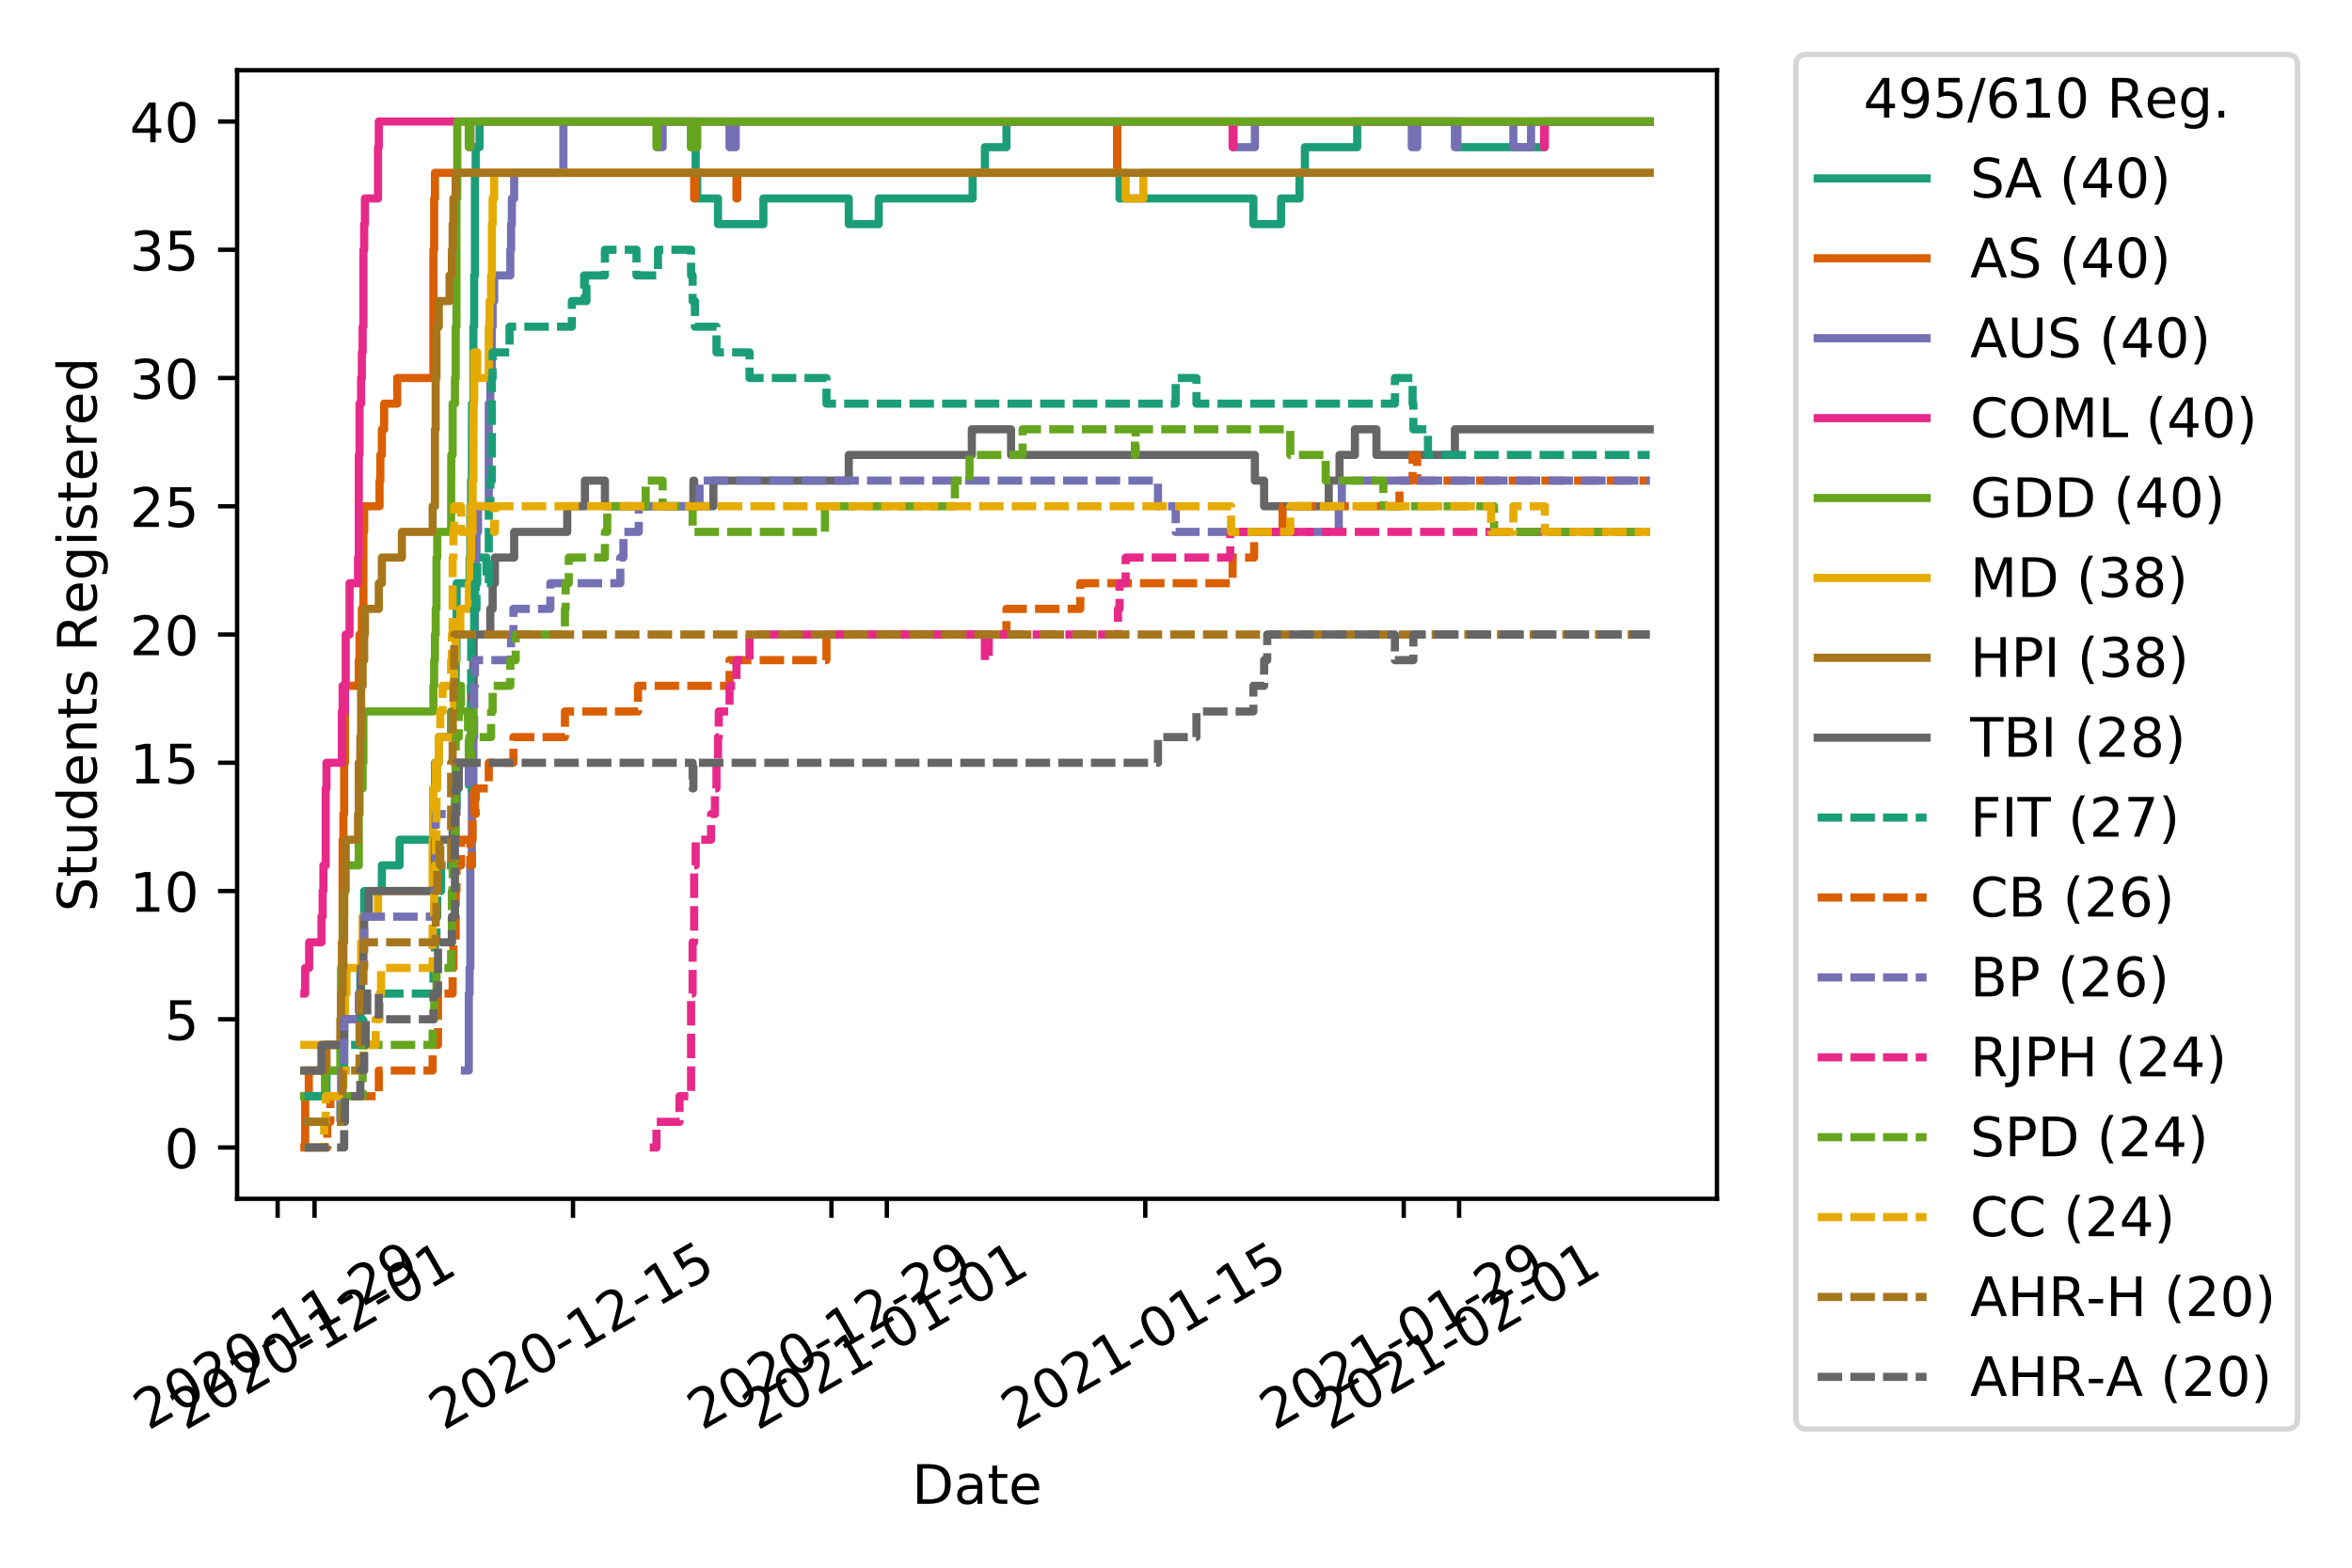<?xml version="1.0" encoding="utf-8" standalone="no"?>
<!DOCTYPE svg PUBLIC "-//W3C//DTD SVG 1.1//EN"
  "http://www.w3.org/Graphics/SVG/1.1/DTD/svg11.dtd">
<!-- Created with matplotlib (https://matplotlib.org/) -->
<svg height="288pt" version="1.1" viewBox="0 0 432 288" width="432pt" xmlns="http://www.w3.org/2000/svg" xmlns:xlink="http://www.w3.org/1999/xlink">
 <defs>
  <style type="text/css">
*{stroke-linecap:butt;stroke-linejoin:round;}
  </style>
 </defs>
 <g id="figure_1">
  <g id="patch_1">
   <path d="M 0 288 
L 432 288 
L 432 0 
L 0 0 
z
" style="fill:#ffffff;"/>
  </g>
  <g id="axes_1">
   <g id="patch_2">
    <path d="M 43.55 220.231 
L 315.36 220.231 
L 315.36 12.9 
L 43.55 12.9 
z
" style="fill:#ffffff;"/>
   </g>
   <g id="matplotlib.axis_1">
    <g id="xtick_1">
     <g id="line2d_1">
      <defs>
       <path d="M 0 0 
L 0 3.5 
" id="m736960f58c" style="stroke:#000000;stroke-width:0.8;"/>
      </defs>
      <g>
       <use style="stroke:#000000;stroke-width:0.8;" x="50.994" xlink:href="#m736960f58c" y="220.231"/>
      </g>
     </g>
     <g id="text_1">
      <!-- 2020-11-29 -->
      <defs>
       <path d="M 19.188 8.297 
L 53.609 8.297 
L 53.609 0 
L 7.328 0 
L 7.328 8.297 
Q 12.938 14.109 22.625 23.891 
Q 32.328 33.688 34.812 36.531 
Q 39.547 41.844 41.422 45.531 
Q 43.312 49.219 43.312 52.781 
Q 43.312 58.594 39.234 62.25 
Q 35.156 65.922 28.609 65.922 
Q 23.969 65.922 18.812 64.312 
Q 13.672 62.703 7.812 59.422 
L 7.812 69.391 
Q 13.766 71.781 18.938 73 
Q 24.125 74.219 28.422 74.219 
Q 39.75 74.219 46.484 68.547 
Q 53.219 62.891 53.219 53.422 
Q 53.219 48.922 51.531 44.891 
Q 49.859 40.875 45.406 35.406 
Q 44.188 33.984 37.641 27.219 
Q 31.109 20.453 19.188 8.297 
z
" id="DejaVuSans-50"/>
       <path d="M 31.781 66.406 
Q 24.172 66.406 20.328 58.906 
Q 16.5 51.422 16.5 36.375 
Q 16.5 21.391 20.328 13.891 
Q 24.172 6.391 31.781 6.391 
Q 39.453 6.391 43.281 13.891 
Q 47.125 21.391 47.125 36.375 
Q 47.125 51.422 43.281 58.906 
Q 39.453 66.406 31.781 66.406 
z
M 31.781 74.219 
Q 44.047 74.219 50.516 64.516 
Q 56.984 54.828 56.984 36.375 
Q 56.984 17.969 50.516 8.266 
Q 44.047 -1.422 31.781 -1.422 
Q 19.531 -1.422 13.062 8.266 
Q 6.594 17.969 6.594 36.375 
Q 6.594 54.828 13.062 64.516 
Q 19.531 74.219 31.781 74.219 
z
" id="DejaVuSans-48"/>
       <path d="M 4.891 31.391 
L 31.203 31.391 
L 31.203 23.391 
L 4.891 23.391 
z
" id="DejaVuSans-45"/>
       <path d="M 12.406 8.297 
L 28.516 8.297 
L 28.516 63.922 
L 10.984 60.406 
L 10.984 69.391 
L 28.422 72.906 
L 38.281 72.906 
L 38.281 8.297 
L 54.391 8.297 
L 54.391 0 
L 12.406 0 
z
" id="DejaVuSans-49"/>
       <path d="M 10.984 1.516 
L 10.984 10.5 
Q 14.703 8.734 18.5 7.812 
Q 22.312 6.891 25.984 6.891 
Q 35.75 6.891 40.891 13.453 
Q 46.047 20.016 46.781 33.406 
Q 43.953 29.203 39.594 26.953 
Q 35.25 24.703 29.984 24.703 
Q 19.047 24.703 12.672 31.312 
Q 6.297 37.938 6.297 49.422 
Q 6.297 60.641 12.938 67.422 
Q 19.578 74.219 30.609 74.219 
Q 43.266 74.219 49.922 64.516 
Q 56.594 54.828 56.594 36.375 
Q 56.594 19.141 48.406 8.859 
Q 40.234 -1.422 26.422 -1.422 
Q 22.703 -1.422 18.891 -0.688 
Q 15.094 0.047 10.984 1.516 
z
M 30.609 32.422 
Q 37.25 32.422 41.125 36.953 
Q 45.016 41.5 45.016 49.422 
Q 45.016 57.281 41.125 61.844 
Q 37.25 66.406 30.609 66.406 
Q 23.969 66.406 20.094 61.844 
Q 16.219 57.281 16.219 49.422 
Q 16.219 41.5 20.094 36.953 
Q 23.969 32.422 30.609 32.422 
z
" id="DejaVuSans-57"/>
      </defs>
      <g transform="translate(27.209 262.869)rotate(-30)scale(0.1 -0.1)">
       <use xlink:href="#DejaVuSans-50"/>
       <use x="63.623" xlink:href="#DejaVuSans-48"/>
       <use x="127.246" xlink:href="#DejaVuSans-50"/>
       <use x="190.869" xlink:href="#DejaVuSans-48"/>
       <use x="254.492" xlink:href="#DejaVuSans-45"/>
       <use x="290.576" xlink:href="#DejaVuSans-49"/>
       <use x="354.199" xlink:href="#DejaVuSans-49"/>
       <use x="417.822" xlink:href="#DejaVuSans-45"/>
       <use x="453.906" xlink:href="#DejaVuSans-50"/>
       <use x="517.529" xlink:href="#DejaVuSans-57"/>
      </g>
     </g>
    </g>
    <g id="xtick_2">
     <g id="line2d_2">
      <g>
       <use style="stroke:#000000;stroke-width:0.8;" x="57.776" xlink:href="#m736960f58c" y="220.231"/>
      </g>
     </g>
     <g id="text_2">
      <!-- 2020-12-01 -->
      <g transform="translate(33.991 262.869)rotate(-30)scale(0.1 -0.1)">
       <use xlink:href="#DejaVuSans-50"/>
       <use x="63.623" xlink:href="#DejaVuSans-48"/>
       <use x="127.246" xlink:href="#DejaVuSans-50"/>
       <use x="190.869" xlink:href="#DejaVuSans-48"/>
       <use x="254.492" xlink:href="#DejaVuSans-45"/>
       <use x="290.576" xlink:href="#DejaVuSans-49"/>
       <use x="354.199" xlink:href="#DejaVuSans-50"/>
       <use x="417.822" xlink:href="#DejaVuSans-45"/>
       <use x="453.906" xlink:href="#DejaVuSans-48"/>
       <use x="517.529" xlink:href="#DejaVuSans-49"/>
      </g>
     </g>
    </g>
    <g id="xtick_3">
     <g id="line2d_3">
      <g>
       <use style="stroke:#000000;stroke-width:0.8;" x="105.246" xlink:href="#m736960f58c" y="220.231"/>
      </g>
     </g>
     <g id="text_3">
      <!-- 2020-12-15 -->
      <defs>
       <path d="M 10.797 72.906 
L 49.516 72.906 
L 49.516 64.594 
L 19.828 64.594 
L 19.828 46.734 
Q 21.969 47.469 24.109 47.828 
Q 26.266 48.188 28.422 48.188 
Q 40.625 48.188 47.75 41.5 
Q 54.891 34.812 54.891 23.391 
Q 54.891 11.625 47.562 5.094 
Q 40.234 -1.422 26.906 -1.422 
Q 22.312 -1.422 17.547 -0.641 
Q 12.797 0.141 7.719 1.703 
L 7.719 11.625 
Q 12.109 9.234 16.797 8.062 
Q 21.484 6.891 26.703 6.891 
Q 35.156 6.891 40.078 11.328 
Q 45.016 15.766 45.016 23.391 
Q 45.016 31 40.078 35.438 
Q 35.156 39.891 26.703 39.891 
Q 22.75 39.891 18.812 39.016 
Q 14.891 38.141 10.797 36.281 
z
" id="DejaVuSans-53"/>
      </defs>
      <g transform="translate(81.461 262.869)rotate(-30)scale(0.1 -0.1)">
       <use xlink:href="#DejaVuSans-50"/>
       <use x="63.623" xlink:href="#DejaVuSans-48"/>
       <use x="127.246" xlink:href="#DejaVuSans-50"/>
       <use x="190.869" xlink:href="#DejaVuSans-48"/>
       <use x="254.492" xlink:href="#DejaVuSans-45"/>
       <use x="290.576" xlink:href="#DejaVuSans-49"/>
       <use x="354.199" xlink:href="#DejaVuSans-50"/>
       <use x="417.822" xlink:href="#DejaVuSans-45"/>
       <use x="453.906" xlink:href="#DejaVuSans-49"/>
       <use x="517.529" xlink:href="#DejaVuSans-53"/>
      </g>
     </g>
    </g>
    <g id="xtick_4">
     <g id="line2d_4">
      <g>
       <use style="stroke:#000000;stroke-width:0.8;" x="152.717" xlink:href="#m736960f58c" y="220.231"/>
      </g>
     </g>
     <g id="text_4">
      <!-- 2020-12-29 -->
      <g transform="translate(128.932 262.869)rotate(-30)scale(0.1 -0.1)">
       <use xlink:href="#DejaVuSans-50"/>
       <use x="63.623" xlink:href="#DejaVuSans-48"/>
       <use x="127.246" xlink:href="#DejaVuSans-50"/>
       <use x="190.869" xlink:href="#DejaVuSans-48"/>
       <use x="254.492" xlink:href="#DejaVuSans-45"/>
       <use x="290.576" xlink:href="#DejaVuSans-49"/>
       <use x="354.199" xlink:href="#DejaVuSans-50"/>
       <use x="417.822" xlink:href="#DejaVuSans-45"/>
       <use x="453.906" xlink:href="#DejaVuSans-50"/>
       <use x="517.529" xlink:href="#DejaVuSans-57"/>
      </g>
     </g>
    </g>
    <g id="xtick_5">
     <g id="line2d_5">
      <g>
       <use style="stroke:#000000;stroke-width:0.8;" x="162.889" xlink:href="#m736960f58c" y="220.231"/>
      </g>
     </g>
     <g id="text_5">
      <!-- 2021-01-01 -->
      <g transform="translate(139.104 262.869)rotate(-30)scale(0.1 -0.1)">
       <use xlink:href="#DejaVuSans-50"/>
       <use x="63.623" xlink:href="#DejaVuSans-48"/>
       <use x="127.246" xlink:href="#DejaVuSans-50"/>
       <use x="190.869" xlink:href="#DejaVuSans-49"/>
       <use x="254.492" xlink:href="#DejaVuSans-45"/>
       <use x="290.576" xlink:href="#DejaVuSans-48"/>
       <use x="354.199" xlink:href="#DejaVuSans-49"/>
       <use x="417.822" xlink:href="#DejaVuSans-45"/>
       <use x="453.906" xlink:href="#DejaVuSans-48"/>
       <use x="517.529" xlink:href="#DejaVuSans-49"/>
      </g>
     </g>
    </g>
    <g id="xtick_6">
     <g id="line2d_6">
      <g>
       <use style="stroke:#000000;stroke-width:0.8;" x="210.36" xlink:href="#m736960f58c" y="220.231"/>
      </g>
     </g>
     <g id="text_6">
      <!-- 2021-01-15 -->
      <g transform="translate(186.574 262.869)rotate(-30)scale(0.1 -0.1)">
       <use xlink:href="#DejaVuSans-50"/>
       <use x="63.623" xlink:href="#DejaVuSans-48"/>
       <use x="127.246" xlink:href="#DejaVuSans-50"/>
       <use x="190.869" xlink:href="#DejaVuSans-49"/>
       <use x="254.492" xlink:href="#DejaVuSans-45"/>
       <use x="290.576" xlink:href="#DejaVuSans-48"/>
       <use x="354.199" xlink:href="#DejaVuSans-49"/>
       <use x="417.822" xlink:href="#DejaVuSans-45"/>
       <use x="453.906" xlink:href="#DejaVuSans-49"/>
       <use x="517.529" xlink:href="#DejaVuSans-53"/>
      </g>
     </g>
    </g>
    <g id="xtick_7">
     <g id="line2d_7">
      <g>
       <use style="stroke:#000000;stroke-width:0.8;" x="257.83" xlink:href="#m736960f58c" y="220.231"/>
      </g>
     </g>
     <g id="text_7">
      <!-- 2021-01-29 -->
      <g transform="translate(234.045 262.869)rotate(-30)scale(0.1 -0.1)">
       <use xlink:href="#DejaVuSans-50"/>
       <use x="63.623" xlink:href="#DejaVuSans-48"/>
       <use x="127.246" xlink:href="#DejaVuSans-50"/>
       <use x="190.869" xlink:href="#DejaVuSans-49"/>
       <use x="254.492" xlink:href="#DejaVuSans-45"/>
       <use x="290.576" xlink:href="#DejaVuSans-48"/>
       <use x="354.199" xlink:href="#DejaVuSans-49"/>
       <use x="417.822" xlink:href="#DejaVuSans-45"/>
       <use x="453.906" xlink:href="#DejaVuSans-50"/>
       <use x="517.529" xlink:href="#DejaVuSans-57"/>
      </g>
     </g>
    </g>
    <g id="xtick_8">
     <g id="line2d_8">
      <g>
       <use style="stroke:#000000;stroke-width:0.8;" x="268.002" xlink:href="#m736960f58c" y="220.231"/>
      </g>
     </g>
     <g id="text_8">
      <!-- 2021-02-01 -->
      <g transform="translate(244.217 262.869)rotate(-30)scale(0.1 -0.1)">
       <use xlink:href="#DejaVuSans-50"/>
       <use x="63.623" xlink:href="#DejaVuSans-48"/>
       <use x="127.246" xlink:href="#DejaVuSans-50"/>
       <use x="190.869" xlink:href="#DejaVuSans-49"/>
       <use x="254.492" xlink:href="#DejaVuSans-45"/>
       <use x="290.576" xlink:href="#DejaVuSans-48"/>
       <use x="354.199" xlink:href="#DejaVuSans-50"/>
       <use x="417.822" xlink:href="#DejaVuSans-45"/>
       <use x="453.906" xlink:href="#DejaVuSans-48"/>
       <use x="517.529" xlink:href="#DejaVuSans-49"/>
      </g>
     </g>
    </g>
    <g id="text_9">
     <!-- Date -->
     <defs>
      <path d="M 19.672 64.797 
L 19.672 8.109 
L 31.594 8.109 
Q 46.688 8.109 53.688 14.938 
Q 60.688 21.781 60.688 36.531 
Q 60.688 51.172 53.688 57.984 
Q 46.688 64.797 31.594 64.797 
z
M 9.812 72.906 
L 30.078 72.906 
Q 51.266 72.906 61.172 64.094 
Q 71.094 55.281 71.094 36.531 
Q 71.094 17.672 61.125 8.828 
Q 51.172 0 30.078 0 
L 9.812 0 
z
" id="DejaVuSans-68"/>
      <path d="M 34.281 27.484 
Q 23.391 27.484 19.188 25 
Q 14.984 22.516 14.984 16.5 
Q 14.984 11.719 18.141 8.906 
Q 21.297 6.109 26.703 6.109 
Q 34.188 6.109 38.703 11.406 
Q 43.219 16.703 43.219 25.484 
L 43.219 27.484 
z
M 52.203 31.203 
L 52.203 0 
L 43.219 0 
L 43.219 8.297 
Q 40.141 3.328 35.547 0.953 
Q 30.953 -1.422 24.312 -1.422 
Q 15.922 -1.422 10.953 3.297 
Q 6 8.016 6 15.922 
Q 6 25.141 12.172 29.828 
Q 18.359 34.516 30.609 34.516 
L 43.219 34.516 
L 43.219 35.406 
Q 43.219 41.609 39.141 45 
Q 35.062 48.391 27.688 48.391 
Q 23 48.391 18.547 47.266 
Q 14.109 46.141 10.016 43.891 
L 10.016 52.203 
Q 14.938 54.109 19.578 55.047 
Q 24.219 56 28.609 56 
Q 40.484 56 46.344 49.844 
Q 52.203 43.703 52.203 31.203 
z
" id="DejaVuSans-97"/>
      <path d="M 18.312 70.219 
L 18.312 54.688 
L 36.812 54.688 
L 36.812 47.703 
L 18.312 47.703 
L 18.312 18.016 
Q 18.312 11.328 20.141 9.422 
Q 21.969 7.516 27.594 7.516 
L 36.812 7.516 
L 36.812 0 
L 27.594 0 
Q 17.188 0 13.234 3.875 
Q 9.281 7.766 9.281 18.016 
L 9.281 47.703 
L 2.688 47.703 
L 2.688 54.688 
L 9.281 54.688 
L 9.281 70.219 
z
" id="DejaVuSans-116"/>
      <path d="M 56.203 29.594 
L 56.203 25.203 
L 14.891 25.203 
Q 15.484 15.922 20.484 11.062 
Q 25.484 6.203 34.422 6.203 
Q 39.594 6.203 44.453 7.469 
Q 49.312 8.734 54.109 11.281 
L 54.109 2.781 
Q 49.266 0.734 44.188 -0.344 
Q 39.109 -1.422 33.891 -1.422 
Q 20.797 -1.422 13.156 6.188 
Q 5.516 13.812 5.516 26.812 
Q 5.516 40.234 12.766 48.109 
Q 20.016 56 32.328 56 
Q 43.359 56 49.781 48.891 
Q 56.203 41.797 56.203 29.594 
z
M 47.219 32.234 
Q 47.125 39.594 43.094 43.984 
Q 39.062 48.391 32.422 48.391 
Q 24.906 48.391 20.391 44.141 
Q 15.875 39.891 15.188 32.172 
z
" id="DejaVuSans-101"/>
     </defs>
     <g transform="translate(167.504 276.269)scale(0.1 -0.1)">
      <use xlink:href="#DejaVuSans-68"/>
      <use x="77.002" xlink:href="#DejaVuSans-97"/>
      <use x="138.281" xlink:href="#DejaVuSans-116"/>
      <use x="177.49" xlink:href="#DejaVuSans-101"/>
     </g>
    </g>
   </g>
   <g id="matplotlib.axis_2">
    <g id="ytick_1">
     <g id="line2d_9">
      <defs>
       <path d="M 0 0 
L -3.5 0 
" id="meca6c72971" style="stroke:#000000;stroke-width:0.8;"/>
      </defs>
      <g>
       <use style="stroke:#000000;stroke-width:0.8;" x="43.55" xlink:href="#meca6c72971" y="210.807"/>
      </g>
     </g>
     <g id="text_10">
      <!-- 0 -->
      <g transform="translate(30.188 214.606)scale(0.1 -0.1)">
       <use xlink:href="#DejaVuSans-48"/>
      </g>
     </g>
    </g>
    <g id="ytick_2">
     <g id="line2d_10">
      <g>
       <use style="stroke:#000000;stroke-width:0.8;" x="43.55" xlink:href="#meca6c72971" y="187.246"/>
      </g>
     </g>
     <g id="text_11">
      <!-- 5 -->
      <g transform="translate(30.188 191.046)scale(0.1 -0.1)">
       <use xlink:href="#DejaVuSans-53"/>
      </g>
     </g>
    </g>
    <g id="ytick_3">
     <g id="line2d_11">
      <g>
       <use style="stroke:#000000;stroke-width:0.8;" x="43.55" xlink:href="#meca6c72971" y="163.686"/>
      </g>
     </g>
     <g id="text_12">
      <!-- 10 -->
      <g transform="translate(23.825 167.485)scale(0.1 -0.1)">
       <use xlink:href="#DejaVuSans-49"/>
       <use x="63.623" xlink:href="#DejaVuSans-48"/>
      </g>
     </g>
    </g>
    <g id="ytick_4">
     <g id="line2d_12">
      <g>
       <use style="stroke:#000000;stroke-width:0.8;" x="43.55" xlink:href="#meca6c72971" y="140.126"/>
      </g>
     </g>
     <g id="text_13">
      <!-- 15 -->
      <g transform="translate(23.825 143.925)scale(0.1 -0.1)">
       <use xlink:href="#DejaVuSans-49"/>
       <use x="63.623" xlink:href="#DejaVuSans-53"/>
      </g>
     </g>
    </g>
    <g id="ytick_5">
     <g id="line2d_13">
      <g>
       <use style="stroke:#000000;stroke-width:0.8;" x="43.55" xlink:href="#meca6c72971" y="116.565"/>
      </g>
     </g>
     <g id="text_14">
      <!-- 20 -->
      <g transform="translate(23.825 120.365)scale(0.1 -0.1)">
       <use xlink:href="#DejaVuSans-50"/>
       <use x="63.623" xlink:href="#DejaVuSans-48"/>
      </g>
     </g>
    </g>
    <g id="ytick_6">
     <g id="line2d_14">
      <g>
       <use style="stroke:#000000;stroke-width:0.8;" x="43.55" xlink:href="#meca6c72971" y="93.005"/>
      </g>
     </g>
     <g id="text_15">
      <!-- 25 -->
      <g transform="translate(23.825 96.804)scale(0.1 -0.1)">
       <use xlink:href="#DejaVuSans-50"/>
       <use x="63.623" xlink:href="#DejaVuSans-53"/>
      </g>
     </g>
    </g>
    <g id="ytick_7">
     <g id="line2d_15">
      <g>
       <use style="stroke:#000000;stroke-width:0.8;" x="43.55" xlink:href="#meca6c72971" y="69.445"/>
      </g>
     </g>
     <g id="text_16">
      <!-- 30 -->
      <defs>
       <path d="M 40.578 39.312 
Q 47.656 37.797 51.625 33 
Q 55.609 28.219 55.609 21.188 
Q 55.609 10.406 48.188 4.484 
Q 40.766 -1.422 27.094 -1.422 
Q 22.516 -1.422 17.656 -0.516 
Q 12.797 0.391 7.625 2.203 
L 7.625 11.719 
Q 11.719 9.328 16.594 8.109 
Q 21.484 6.891 26.812 6.891 
Q 36.078 6.891 40.938 10.547 
Q 45.797 14.203 45.797 21.188 
Q 45.797 27.641 41.281 31.266 
Q 36.766 34.906 28.719 34.906 
L 20.219 34.906 
L 20.219 43.016 
L 29.109 43.016 
Q 36.375 43.016 40.234 45.922 
Q 44.094 48.828 44.094 54.297 
Q 44.094 59.906 40.109 62.906 
Q 36.141 65.922 28.719 65.922 
Q 24.656 65.922 20.016 65.031 
Q 15.375 64.156 9.812 62.312 
L 9.812 71.094 
Q 15.438 72.656 20.344 73.438 
Q 25.25 74.219 29.594 74.219 
Q 40.828 74.219 47.359 69.109 
Q 53.906 64.016 53.906 55.328 
Q 53.906 49.266 50.438 45.094 
Q 46.969 40.922 40.578 39.312 
z
" id="DejaVuSans-51"/>
      </defs>
      <g transform="translate(23.825 73.244)scale(0.1 -0.1)">
       <use xlink:href="#DejaVuSans-51"/>
       <use x="63.623" xlink:href="#DejaVuSans-48"/>
      </g>
     </g>
    </g>
    <g id="ytick_8">
     <g id="line2d_16">
      <g>
       <use style="stroke:#000000;stroke-width:0.8;" x="43.55" xlink:href="#meca6c72971" y="45.884"/>
      </g>
     </g>
     <g id="text_17">
      <!-- 35 -->
      <g transform="translate(23.825 49.684)scale(0.1 -0.1)">
       <use xlink:href="#DejaVuSans-51"/>
       <use x="63.623" xlink:href="#DejaVuSans-53"/>
      </g>
     </g>
    </g>
    <g id="ytick_9">
     <g id="line2d_17">
      <g>
       <use style="stroke:#000000;stroke-width:0.8;" x="43.55" xlink:href="#meca6c72971" y="22.324"/>
      </g>
     </g>
     <g id="text_18">
      <!-- 40 -->
      <defs>
       <path d="M 37.797 64.312 
L 12.891 25.391 
L 37.797 25.391 
z
M 35.203 72.906 
L 47.609 72.906 
L 47.609 25.391 
L 58.016 25.391 
L 58.016 17.188 
L 47.609 17.188 
L 47.609 0 
L 37.797 0 
L 37.797 17.188 
L 4.891 17.188 
L 4.891 26.703 
z
" id="DejaVuSans-52"/>
      </defs>
      <g transform="translate(23.825 26.123)scale(0.1 -0.1)">
       <use xlink:href="#DejaVuSans-52"/>
       <use x="63.623" xlink:href="#DejaVuSans-48"/>
      </g>
     </g>
    </g>
    <g id="text_19">
     <!-- Students Registered -->
     <defs>
      <path d="M 53.516 70.516 
L 53.516 60.891 
Q 47.906 63.578 42.922 64.891 
Q 37.938 66.219 33.297 66.219 
Q 25.25 66.219 20.875 63.094 
Q 16.5 59.969 16.5 54.203 
Q 16.5 49.359 19.406 46.891 
Q 22.312 44.438 30.422 42.922 
L 36.375 41.703 
Q 47.406 39.594 52.656 34.297 
Q 57.906 29 57.906 20.125 
Q 57.906 9.516 50.797 4.047 
Q 43.703 -1.422 29.984 -1.422 
Q 24.812 -1.422 18.969 -0.25 
Q 13.141 0.922 6.891 3.219 
L 6.891 13.375 
Q 12.891 10.016 18.656 8.297 
Q 24.422 6.594 29.984 6.594 
Q 38.422 6.594 43.016 9.906 
Q 47.609 13.234 47.609 19.391 
Q 47.609 24.75 44.312 27.781 
Q 41.016 30.812 33.5 32.328 
L 27.484 33.5 
Q 16.453 35.688 11.516 40.375 
Q 6.594 45.062 6.594 53.422 
Q 6.594 63.094 13.406 68.656 
Q 20.219 74.219 32.172 74.219 
Q 37.312 74.219 42.625 73.281 
Q 47.953 72.359 53.516 70.516 
z
" id="DejaVuSans-83"/>
      <path d="M 8.5 21.578 
L 8.5 54.688 
L 17.484 54.688 
L 17.484 21.922 
Q 17.484 14.156 20.5 10.266 
Q 23.531 6.391 29.594 6.391 
Q 36.859 6.391 41.078 11.031 
Q 45.312 15.672 45.312 23.688 
L 45.312 54.688 
L 54.297 54.688 
L 54.297 0 
L 45.312 0 
L 45.312 8.406 
Q 42.047 3.422 37.719 1 
Q 33.406 -1.422 27.688 -1.422 
Q 18.266 -1.422 13.375 4.438 
Q 8.5 10.297 8.5 21.578 
z
M 31.109 56 
z
" id="DejaVuSans-117"/>
      <path d="M 45.406 46.391 
L 45.406 75.984 
L 54.391 75.984 
L 54.391 0 
L 45.406 0 
L 45.406 8.203 
Q 42.578 3.328 38.25 0.953 
Q 33.938 -1.422 27.875 -1.422 
Q 17.969 -1.422 11.734 6.484 
Q 5.516 14.406 5.516 27.297 
Q 5.516 40.188 11.734 48.094 
Q 17.969 56 27.875 56 
Q 33.938 56 38.25 53.625 
Q 42.578 51.266 45.406 46.391 
z
M 14.797 27.297 
Q 14.797 17.391 18.875 11.75 
Q 22.953 6.109 30.078 6.109 
Q 37.203 6.109 41.297 11.75 
Q 45.406 17.391 45.406 27.297 
Q 45.406 37.203 41.297 42.844 
Q 37.203 48.484 30.078 48.484 
Q 22.953 48.484 18.875 42.844 
Q 14.797 37.203 14.797 27.297 
z
" id="DejaVuSans-100"/>
      <path d="M 54.891 33.016 
L 54.891 0 
L 45.906 0 
L 45.906 32.719 
Q 45.906 40.484 42.875 44.328 
Q 39.844 48.188 33.797 48.188 
Q 26.516 48.188 22.312 43.547 
Q 18.109 38.922 18.109 30.906 
L 18.109 0 
L 9.078 0 
L 9.078 54.688 
L 18.109 54.688 
L 18.109 46.188 
Q 21.344 51.125 25.703 53.562 
Q 30.078 56 35.797 56 
Q 45.219 56 50.047 50.172 
Q 54.891 44.344 54.891 33.016 
z
" id="DejaVuSans-110"/>
      <path d="M 44.281 53.078 
L 44.281 44.578 
Q 40.484 46.531 36.375 47.5 
Q 32.281 48.484 27.875 48.484 
Q 21.188 48.484 17.844 46.438 
Q 14.5 44.391 14.5 40.281 
Q 14.5 37.156 16.891 35.375 
Q 19.281 33.594 26.516 31.984 
L 29.594 31.297 
Q 39.156 29.25 43.188 25.516 
Q 47.219 21.781 47.219 15.094 
Q 47.219 7.469 41.188 3.016 
Q 35.156 -1.422 24.609 -1.422 
Q 20.219 -1.422 15.453 -0.562 
Q 10.688 0.297 5.422 2 
L 5.422 11.281 
Q 10.406 8.688 15.234 7.391 
Q 20.062 6.109 24.812 6.109 
Q 31.156 6.109 34.562 8.281 
Q 37.984 10.453 37.984 14.406 
Q 37.984 18.062 35.516 20.016 
Q 33.062 21.969 24.703 23.781 
L 21.578 24.516 
Q 13.234 26.266 9.516 29.906 
Q 5.812 33.547 5.812 39.891 
Q 5.812 47.609 11.281 51.797 
Q 16.75 56 26.812 56 
Q 31.781 56 36.172 55.266 
Q 40.578 54.547 44.281 53.078 
z
" id="DejaVuSans-115"/>
      <path id="DejaVuSans-32"/>
      <path d="M 44.391 34.188 
Q 47.562 33.109 50.562 29.594 
Q 53.562 26.078 56.594 19.922 
L 66.609 0 
L 56 0 
L 46.688 18.703 
Q 43.062 26.031 39.672 28.422 
Q 36.281 30.812 30.422 30.812 
L 19.672 30.812 
L 19.672 0 
L 9.812 0 
L 9.812 72.906 
L 32.078 72.906 
Q 44.578 72.906 50.734 67.672 
Q 56.891 62.453 56.891 51.906 
Q 56.891 45.016 53.688 40.469 
Q 50.484 35.938 44.391 34.188 
z
M 19.672 64.797 
L 19.672 38.922 
L 32.078 38.922 
Q 39.203 38.922 42.844 42.219 
Q 46.484 45.516 46.484 51.906 
Q 46.484 58.297 42.844 61.547 
Q 39.203 64.797 32.078 64.797 
z
" id="DejaVuSans-82"/>
      <path d="M 45.406 27.984 
Q 45.406 37.75 41.375 43.109 
Q 37.359 48.484 30.078 48.484 
Q 22.859 48.484 18.828 43.109 
Q 14.797 37.75 14.797 27.984 
Q 14.797 18.266 18.828 12.891 
Q 22.859 7.516 30.078 7.516 
Q 37.359 7.516 41.375 12.891 
Q 45.406 18.266 45.406 27.984 
z
M 54.391 6.781 
Q 54.391 -7.172 48.188 -13.984 
Q 42 -20.797 29.203 -20.797 
Q 24.469 -20.797 20.266 -20.094 
Q 16.062 -19.391 12.109 -17.922 
L 12.109 -9.188 
Q 16.062 -11.328 19.922 -12.344 
Q 23.781 -13.375 27.781 -13.375 
Q 36.625 -13.375 41.016 -8.766 
Q 45.406 -4.156 45.406 5.172 
L 45.406 9.625 
Q 42.625 4.781 38.281 2.391 
Q 33.938 0 27.875 0 
Q 17.828 0 11.672 7.656 
Q 5.516 15.328 5.516 27.984 
Q 5.516 40.672 11.672 48.328 
Q 17.828 56 27.875 56 
Q 33.938 56 38.281 53.609 
Q 42.625 51.219 45.406 46.391 
L 45.406 54.688 
L 54.391 54.688 
z
" id="DejaVuSans-103"/>
      <path d="M 9.422 54.688 
L 18.406 54.688 
L 18.406 0 
L 9.422 0 
z
M 9.422 75.984 
L 18.406 75.984 
L 18.406 64.594 
L 9.422 64.594 
z
" id="DejaVuSans-105"/>
      <path d="M 41.109 46.297 
Q 39.594 47.172 37.812 47.578 
Q 36.031 48 33.891 48 
Q 26.266 48 22.188 43.047 
Q 18.109 38.094 18.109 28.812 
L 18.109 0 
L 9.078 0 
L 9.078 54.688 
L 18.109 54.688 
L 18.109 46.188 
Q 20.953 51.172 25.484 53.578 
Q 30.031 56 36.531 56 
Q 37.453 56 38.578 55.875 
Q 39.703 55.766 41.062 55.516 
z
" id="DejaVuSans-114"/>
     </defs>
     <g transform="translate(17.745 167.499)rotate(-90)scale(0.1 -0.1)">
      <use xlink:href="#DejaVuSans-83"/>
      <use x="63.477" xlink:href="#DejaVuSans-116"/>
      <use x="102.686" xlink:href="#DejaVuSans-117"/>
      <use x="166.064" xlink:href="#DejaVuSans-100"/>
      <use x="229.541" xlink:href="#DejaVuSans-101"/>
      <use x="291.064" xlink:href="#DejaVuSans-110"/>
      <use x="354.443" xlink:href="#DejaVuSans-116"/>
      <use x="393.652" xlink:href="#DejaVuSans-115"/>
      <use x="445.752" xlink:href="#DejaVuSans-32"/>
      <use x="477.539" xlink:href="#DejaVuSans-82"/>
      <use x="546.959" xlink:href="#DejaVuSans-101"/>
      <use x="608.482" xlink:href="#DejaVuSans-103"/>
      <use x="671.959" xlink:href="#DejaVuSans-105"/>
      <use x="699.742" xlink:href="#DejaVuSans-115"/>
      <use x="751.842" xlink:href="#DejaVuSans-116"/>
      <use x="791.051" xlink:href="#DejaVuSans-101"/>
      <use x="852.574" xlink:href="#DejaVuSans-114"/>
      <use x="893.656" xlink:href="#DejaVuSans-101"/>
      <use x="955.18" xlink:href="#DejaVuSans-100"/>
     </g>
    </g>
   </g>
   <g id="line2d_18">
    <path clip-path="url(#pa23c3249f7)" d="M 55.905 201.383 
L 59.966 201.383 
L 59.966 196.67 
L 60.072 196.67 
L 62.65 196.67 
L 62.65 191.958 
L 62.756 191.958 
L 63.216 191.958 
L 63.216 187.246 
L 63.322 187.246 
L 66.182 187.246 
L 66.182 177.822 
L 66.288 177.822 
L 66.465 177.822 
L 66.465 173.11 
L 66.571 173.11 
L 66.748 173.11 
L 66.748 168.398 
L 66.854 168.398 
L 66.889 168.398 
L 66.889 163.686 
L 66.995 163.686 
L 70.138 163.686 
L 70.138 158.974 
L 70.244 158.974 
L 73.388 158.974 
L 73.388 154.262 
L 73.494 154.262 
L 79.604 154.262 
L 79.604 144.838 
L 79.71 144.838 
L 79.887 144.838 
L 79.887 140.126 
L 79.993 140.126 
L 80.593 140.126 
L 80.593 135.414 
L 80.699 135.414 
L 82.854 135.414 
L 82.854 130.702 
L 82.96 130.702 
L 83.56 130.702 
L 83.56 125.99 
L 83.666 125.99 
L 83.701 125.99 
L 83.701 121.277 
L 83.807 121.277 
L 83.843 121.277 
L 83.878 107.141 
L 83.949 107.141 
L 86.244 107.141 
L 86.244 102.429 
L 86.35 102.429 
L 86.386 102.429 
L 86.386 93.005 
L 86.492 93.005 
L 86.527 93.005 
L 86.527 88.293 
L 86.633 88.293 
L 86.668 88.293 
L 86.704 74.157 
L 86.774 74.157 
L 86.951 74.157 
L 86.951 60.021 
L 87.057 60.021 
L 87.092 60.021 
L 87.092 50.597 
L 87.198 50.597 
L 87.233 50.597 
L 87.233 31.748 
L 87.339 31.748 
L 87.375 31.748 
L 87.375 27.036 
L 87.481 27.036 
L 88.081 27.036 
L 88.081 22.324 
L 88.187 22.324 
L 126.933 22.324 
L 126.933 27.036 
L 127.039 27.036 
L 127.075 27.036 
L 127.075 22.324 
L 127.181 22.324 
L 127.357 22.324 
L 127.357 27.036 
L 127.463 27.036 
L 127.781 27.036 
L 127.781 31.748 
L 127.887 31.748 
L 128.064 31.748 
L 128.064 36.46 
L 128.17 36.46 
L 131.878 36.46 
L 131.878 41.172 
L 131.984 41.172 
L 140.214 41.172 
L 140.214 36.46 
L 140.32 36.46 
L 155.896 36.46 
L 155.896 41.172 
L 156.002 41.172 
L 161.406 41.172 
L 161.406 36.46 
L 161.512 36.46 
L 178.642 36.46 
L 178.642 31.748 
L 178.748 31.748 
L 180.903 31.748 
L 180.903 27.036 
L 181.009 27.036 
L 184.859 27.036 
L 184.859 22.324 
L 205.203 22.324 
L 205.203 31.748 
L 205.309 31.748 
L 205.627 31.748 
L 205.627 36.46 
L 205.733 36.46 
L 230.21 36.46 
L 230.21 41.172 
L 230.316 41.172 
L 235.296 41.172 
L 235.296 36.46 
L 235.402 36.46 
L 238.687 36.46 
L 238.687 31.748 
L 238.793 31.748 
L 239.676 31.748 
L 239.676 27.036 
L 239.782 27.036 
L 249.283 27.036 
L 249.283 22.324 
L 249.39 22.324 
L 267.649 22.324 
L 267.649 27.036 
L 267.755 27.036 
L 283.614 27.036 
L 283.614 22.324 
L 283.72 22.324 
L 303.005 22.324 
L 303.005 22.324 
" style="fill:none;stroke:#1b9e77;stroke-linecap:square;stroke-width:1.5;"/>
   </g>
   <g id="line2d_19">
    <path clip-path="url(#pa23c3249f7)" d="M 55.905 210.807 
L 56.054 210.807 
L 56.054 201.383 
L 56.163 201.383 
L 56.717 201.383 
L 56.717 196.67 
L 56.785 196.67 
L 59.966 196.67 
L 59.966 191.958 
L 60.072 191.958 
L 62.65 191.958 
L 62.65 177.822 
L 62.756 177.822 
L 62.792 177.822 
L 62.792 173.11 
L 62.898 173.11 
L 62.933 173.11 
L 62.933 154.262 
L 63.039 154.262 
L 63.074 154.262 
L 63.074 149.55 
L 63.18 149.55 
L 63.216 149.55 
L 63.216 140.126 
L 63.322 140.126 
L 63.357 140.126 
L 63.357 125.99 
L 63.463 125.99 
L 65.9 125.99 
L 65.9 121.277 
L 66.006 121.277 
L 66.041 121.277 
L 66.041 116.565 
L 66.147 116.565 
L 66.465 116.565 
L 66.465 111.853 
L 66.571 111.853 
L 66.748 111.853 
L 66.748 97.717 
L 66.854 97.717 
L 66.889 97.717 
L 66.889 93.005 
L 66.995 93.005 
L 69.715 93.005 
L 69.715 88.293 
L 69.82 88.293 
L 69.856 88.293 
L 69.856 83.581 
L 69.962 83.581 
L 70.138 83.581 
L 70.138 78.869 
L 70.244 78.869 
L 70.562 78.869 
L 70.562 74.157 
L 70.668 74.157 
L 72.964 74.157 
L 72.964 69.445 
L 73.07 69.445 
L 79.604 69.445 
L 79.604 45.884 
L 79.71 45.884 
L 79.745 45.884 
L 79.745 36.46 
L 79.851 36.46 
L 79.887 36.46 
L 79.887 31.748 
L 79.993 31.748 
L 127.498 31.748 
L 127.498 36.46 
L 127.604 36.46 
L 127.64 36.46 
L 127.64 31.748 
L 127.746 31.748 
L 135.269 31.748 
L 135.269 36.46 
L 135.375 36.46 
L 135.41 36.46 
L 135.41 31.748 
L 135.516 31.748 
L 205.203 31.748 
L 205.203 22.324 
L 205.309 22.324 
L 303.005 22.324 
L 303.005 22.324 
" style="fill:none;stroke:#d95f02;stroke-linecap:square;stroke-width:1.5;"/>
   </g>
   <g id="line2d_20">
    <path clip-path="url(#pa23c3249f7)" d="M 85.397 196.67 
L 86.103 196.67 
L 86.103 182.534 
L 86.209 182.534 
L 86.244 182.534 
L 86.244 177.822 
L 86.35 177.822 
L 86.386 177.822 
L 86.386 158.974 
L 86.492 158.974 
L 86.668 158.974 
L 86.668 144.838 
L 86.774 144.838 
L 86.951 144.838 
L 86.951 116.565 
L 87.057 116.565 
L 87.233 116.565 
L 87.233 107.141 
L 87.339 107.141 
L 87.375 107.141 
L 87.375 102.429 
L 87.481 102.429 
L 87.516 102.429 
L 87.516 97.717 
L 87.622 97.717 
L 87.799 97.717 
L 87.799 93.005 
L 87.904 93.005 
L 89.776 93.005 
L 89.776 74.157 
L 89.882 74.157 
L 90.059 74.157 
L 90.059 69.445 
L 90.165 69.445 
L 90.342 69.445 
L 90.342 60.021 
L 90.448 60.021 
L 90.483 60.021 
L 90.483 55.309 
L 90.589 55.309 
L 90.765 55.309 
L 90.765 50.597 
L 90.871 50.597 
L 93.732 50.597 
L 93.732 45.884 
L 93.838 45.884 
L 93.874 45.884 
L 93.874 41.172 
L 93.98 41.172 
L 94.015 41.172 
L 94.015 36.46 
L 94.121 36.46 
L 94.439 36.46 
L 94.439 31.748 
L 94.545 31.748 
L 103.481 31.748 
L 103.481 22.324 
L 103.587 22.324 
L 120.858 22.324 
L 120.858 27.036 
L 120.964 27.036 
L 121.706 27.036 
L 121.706 22.324 
L 121.812 22.324 
L 133.997 22.324 
L 133.997 27.036 
L 134.103 27.036 
L 135.128 27.036 
L 135.128 22.324 
L 135.234 22.324 
L 226.537 22.324 
L 226.537 27.036 
L 226.643 27.036 
L 230.492 27.036 
L 230.492 22.324 
L 230.598 22.324 
L 259.314 22.324 
L 259.314 27.036 
L 259.42 27.036 
L 259.455 27.036 
L 259.455 22.324 
L 259.561 22.324 
L 259.879 22.324 
L 259.879 27.036 
L 259.985 27.036 
L 260.303 27.036 
L 260.303 22.324 
L 260.409 22.324 
L 267.226 22.324 
L 267.226 27.036 
L 267.332 27.036 
L 267.649 27.036 
L 267.649 22.324 
L 267.755 22.324 
L 277.963 22.324 
L 277.963 27.036 
L 278.069 27.036 
L 281.212 27.036 
L 281.212 22.324 
L 281.318 22.324 
L 303.005 22.324 
L 303.005 22.324 
" style="fill:none;stroke:#7570b3;stroke-linecap:square;stroke-width:1.5;"/>
   </g>
   <g id="line2d_21">
    <path clip-path="url(#pa23c3249f7)" d="M 55.905 182.534 
L 56.054 182.534 
L 56.054 177.822 
L 56.163 177.822 
L 56.785 177.822 
L 56.785 173.11 
L 59.045 173.11 
L 59.045 168.398 
L 59.26 168.398 
L 59.26 163.686 
L 59.366 163.686 
L 59.401 163.686 
L 59.401 158.974 
L 59.507 158.974 
L 59.825 158.974 
L 59.825 144.838 
L 59.931 144.838 
L 59.966 144.838 
L 59.966 140.126 
L 60.072 140.126 
L 62.792 140.126 
L 62.792 130.702 
L 62.898 130.702 
L 62.933 130.702 
L 62.933 125.99 
L 63.039 125.99 
L 63.074 125.99 
L 63.074 130.702 
L 63.18 130.702 
L 63.357 130.702 
L 63.357 125.99 
L 63.463 125.99 
L 63.498 125.99 
L 63.498 116.565 
L 63.604 116.565 
L 64.205 116.565 
L 64.205 107.141 
L 64.311 107.141 
L 65.759 107.141 
L 65.759 102.429 
L 65.865 102.429 
L 65.9 102.429 
L 65.9 83.581 
L 66.006 83.581 
L 66.041 83.581 
L 66.041 74.157 
L 66.147 74.157 
L 66.324 74.157 
L 66.324 69.445 
L 66.43 69.445 
L 66.465 69.445 
L 66.465 64.733 
L 66.571 64.733 
L 66.606 64.733 
L 66.606 60.021 
L 66.713 60.021 
L 66.748 60.021 
L 66.748 45.884 
L 66.854 45.884 
L 66.889 45.884 
L 66.889 41.172 
L 66.995 41.172 
L 67.03 41.172 
L 67.03 36.46 
L 67.136 36.46 
L 69.432 36.46 
L 69.432 27.036 
L 69.538 27.036 
L 69.573 27.036 
L 69.573 22.324 
L 69.679 22.324 
L 86.244 22.324 
L 86.244 27.036 
L 86.35 27.036 
L 86.386 27.036 
L 86.386 22.324 
L 86.492 22.324 
L 226.395 22.324 
L 226.395 27.036 
L 226.501 27.036 
L 226.537 27.036 
L 226.537 22.324 
L 226.643 22.324 
L 283.614 22.324 
L 283.614 27.036 
L 283.72 27.036 
L 283.755 27.036 
L 283.755 22.324 
L 283.861 22.324 
L 303.005 22.324 
L 303.005 22.324 
" style="fill:none;stroke:#e7298a;stroke-linecap:square;stroke-width:1.5;"/>
   </g>
   <g id="line2d_22">
    <path clip-path="url(#pa23c3249f7)" d="M 55.905 201.383 
L 59.684 201.383 
L 59.684 196.67 
L 59.79 196.67 
L 62.509 196.67 
L 62.509 191.958 
L 62.615 191.958 
L 62.65 191.958 
L 62.65 187.246 
L 62.756 187.246 
L 62.792 187.246 
L 62.792 177.822 
L 62.898 177.822 
L 62.933 177.822 
L 62.933 173.11 
L 63.039 173.11 
L 63.074 173.11 
L 63.074 168.398 
L 63.18 168.398 
L 63.216 168.398 
L 63.216 163.686 
L 63.322 163.686 
L 63.498 163.686 
L 63.498 158.974 
L 63.604 158.974 
L 65.9 158.974 
L 65.9 149.55 
L 66.006 149.55 
L 66.041 149.55 
L 66.041 144.838 
L 66.147 144.838 
L 66.606 144.838 
L 66.606 140.126 
L 66.713 140.126 
L 66.748 140.126 
L 66.748 130.702 
L 66.854 130.702 
L 79.604 130.702 
L 79.604 125.99 
L 79.71 125.99 
L 79.745 125.99 
L 79.745 121.277 
L 79.851 121.277 
L 79.887 121.277 
L 79.887 116.565 
L 79.993 116.565 
L 80.028 116.565 
L 80.028 111.853 
L 80.134 111.853 
L 80.169 111.853 
L 80.169 102.429 
L 80.275 102.429 
L 80.311 102.429 
L 80.311 97.717 
L 80.417 97.717 
L 82.854 97.717 
L 82.889 83.581 
L 82.96 83.581 
L 83.136 83.581 
L 83.136 74.157 
L 83.242 74.157 
L 83.56 74.157 
L 83.56 69.445 
L 83.666 69.445 
L 83.701 69.445 
L 83.701 60.021 
L 83.807 60.021 
L 83.843 60.021 
L 83.843 36.46 
L 83.949 36.46 
L 83.984 36.46 
L 83.984 22.324 
L 84.09 22.324 
L 86.103 22.324 
L 86.103 27.036 
L 86.209 27.036 
L 86.386 27.036 
L 86.386 22.324 
L 86.492 22.324 
L 120.576 22.324 
L 120.576 27.036 
L 120.682 27.036 
L 120.717 27.036 
L 120.717 22.324 
L 120.823 22.324 
L 126.933 22.324 
L 126.933 27.036 
L 127.039 27.036 
L 127.216 27.036 
L 127.216 22.324 
L 127.322 22.324 
L 127.498 22.324 
L 127.498 27.036 
L 127.604 27.036 
L 128.064 27.036 
L 128.064 22.324 
L 128.17 22.324 
L 303.005 22.324 
L 303.005 22.324 
" style="fill:none;stroke:#66a61e;stroke-linecap:square;stroke-width:1.5;"/>
   </g>
   <g id="line2d_23">
    <path clip-path="url(#pa23c3249f7)" d="M 55.905 191.958 
L 62.65 191.958 
L 62.65 187.246 
L 62.756 187.246 
L 63.357 187.246 
L 63.357 182.534 
L 63.463 182.534 
L 63.639 182.534 
L 63.639 177.822 
L 63.745 177.822 
L 66.324 177.822 
L 66.324 173.11 
L 66.43 173.11 
L 66.606 173.11 
L 66.606 168.398 
L 66.713 168.398 
L 69.432 168.398 
L 69.432 163.686 
L 69.538 163.686 
L 79.463 163.686 
L 79.463 154.262 
L 79.569 154.262 
L 79.604 154.262 
L 79.604 144.838 
L 79.71 144.838 
L 80.028 144.838 
L 80.028 140.126 
L 80.134 140.126 
L 80.593 140.126 
L 80.593 135.414 
L 80.699 135.414 
L 83.136 135.414 
L 83.136 130.702 
L 83.242 130.702 
L 83.419 130.702 
L 83.419 121.277 
L 83.525 121.277 
L 83.701 121.277 
L 83.701 116.565 
L 83.807 116.565 
L 84.549 116.565 
L 84.549 111.853 
L 84.655 111.853 
L 86.103 111.853 
L 86.103 107.141 
L 86.209 107.141 
L 86.386 107.141 
L 86.386 102.429 
L 86.492 102.429 
L 86.527 102.429 
L 86.527 93.005 
L 86.633 93.005 
L 86.81 93.005 
L 86.81 88.293 
L 86.916 88.293 
L 86.951 88.293 
L 86.986 74.157 
L 87.057 74.157 
L 87.092 74.157 
L 87.092 64.733 
L 87.198 64.733 
L 87.657 64.733 
L 87.657 69.445 
L 87.763 69.445 
L 89.776 69.445 
L 89.776 60.021 
L 89.882 60.021 
L 89.918 60.021 
L 89.918 55.309 
L 90.024 55.309 
L 90.2 55.309 
L 90.2 50.597 
L 90.306 50.597 
L 90.342 50.597 
L 90.342 41.172 
L 90.448 41.172 
L 90.483 41.172 
L 90.483 36.46 
L 90.589 36.46 
L 90.765 36.46 
L 90.765 31.748 
L 90.871 31.748 
L 206.757 31.748 
L 206.757 36.46 
L 206.863 36.46 
L 210.007 36.46 
L 210.007 31.748 
L 210.113 31.748 
L 303.005 31.748 
L 303.005 31.748 
" style="fill:none;stroke:#e6ab02;stroke-linecap:square;stroke-width:1.5;"/>
   </g>
   <g id="line2d_24">
    <path clip-path="url(#pa23c3249f7)" d="M 55.905 196.67 
L 59.684 196.67 
L 59.684 191.958 
L 59.79 191.958 
L 62.509 191.958 
L 62.509 187.246 
L 62.615 187.246 
L 62.65 187.246 
L 62.65 182.534 
L 62.756 182.534 
L 62.933 182.534 
L 62.933 177.822 
L 63.039 177.822 
L 63.074 177.822 
L 63.074 173.11 
L 63.18 173.11 
L 63.216 173.11 
L 63.216 163.686 
L 63.322 163.686 
L 63.357 163.686 
L 63.357 158.974 
L 63.463 158.974 
L 63.498 158.974 
L 63.498 154.262 
L 63.604 154.262 
L 65.759 154.262 
L 65.759 149.55 
L 65.865 149.55 
L 65.9 149.55 
L 65.9 140.126 
L 66.006 140.126 
L 66.182 140.126 
L 66.182 135.414 
L 66.288 135.414 
L 66.324 135.414 
L 66.324 125.99 
L 66.43 125.99 
L 66.606 125.99 
L 66.606 121.277 
L 66.713 121.277 
L 66.889 121.277 
L 66.889 116.565 
L 66.995 116.565 
L 67.03 116.565 
L 67.03 111.853 
L 67.136 111.853 
L 69.573 111.853 
L 69.573 107.141 
L 69.679 107.141 
L 70.138 107.141 
L 70.138 102.429 
L 70.244 102.429 
L 73.812 102.429 
L 73.812 97.717 
L 73.918 97.717 
L 79.463 97.717 
L 79.463 93.005 
L 79.569 93.005 
L 79.887 93.005 
L 79.887 78.869 
L 79.993 78.869 
L 80.028 78.869 
L 80.028 69.445 
L 80.134 69.445 
L 80.169 69.445 
L 80.169 60.021 
L 80.275 60.021 
L 80.593 60.021 
L 80.593 55.309 
L 80.699 55.309 
L 82.571 55.309 
L 82.571 50.597 
L 82.677 50.597 
L 82.995 50.597 
L 82.995 45.884 
L 83.101 45.884 
L 83.136 45.884 
L 83.136 41.172 
L 83.242 41.172 
L 83.277 41.172 
L 83.277 36.46 
L 83.383 36.46 
L 83.701 36.46 
L 83.701 31.748 
L 83.807 31.748 
L 303.005 31.748 
L 303.005 31.748 
" style="fill:none;stroke:#a6761d;stroke-linecap:square;stroke-width:1.5;"/>
   </g>
   <g id="line2d_25">
    <path clip-path="url(#pa23c3249f7)" d="M 55.905 196.67 
L 59.045 196.67 
L 59.045 191.958 
L 63.216 191.958 
L 63.216 187.246 
L 63.322 187.246 
L 66.041 187.246 
L 66.041 182.534 
L 66.147 182.534 
L 66.324 182.534 
L 66.324 177.822 
L 66.43 177.822 
L 66.748 177.822 
L 66.748 173.11 
L 66.854 173.11 
L 66.889 173.11 
L 66.889 168.398 
L 66.995 168.398 
L 67.737 168.398 
L 67.737 163.686 
L 67.843 163.686 
L 79.887 163.686 
L 79.887 154.262 
L 79.993 154.262 
L 83.136 154.262 
L 83.136 149.55 
L 83.242 149.55 
L 83.843 149.55 
L 83.843 144.838 
L 83.949 144.838 
L 84.266 144.838 
L 84.266 140.126 
L 84.372 140.126 
L 86.386 140.126 
L 86.386 135.414 
L 86.492 135.414 
L 86.527 135.414 
L 86.527 125.99 
L 86.633 125.99 
L 86.951 125.99 
L 86.951 116.565 
L 87.057 116.565 
L 90.059 116.565 
L 90.059 111.853 
L 90.165 111.853 
L 90.483 111.853 
L 90.483 107.141 
L 90.589 107.141 
L 90.907 107.141 
L 90.907 102.429 
L 91.013 102.429 
L 94.439 102.429 
L 94.439 97.717 
L 94.545 97.717 
L 104.187 97.717 
L 104.187 93.005 
L 104.293 93.005 
L 107.437 93.005 
L 107.437 88.293 
L 107.543 88.293 
L 111.11 88.293 
L 111.11 93.005 
L 111.216 93.005 
L 127.357 93.005 
L 127.357 88.293 
L 127.463 88.293 
L 127.498 88.293 
L 127.498 93.005 
L 127.604 93.005 
L 131.031 93.005 
L 131.031 88.293 
L 131.136 88.293 
L 155.896 88.293 
L 155.896 83.581 
L 156.002 83.581 
L 178.501 83.581 
L 178.501 78.869 
L 178.607 78.869 
L 185.706 78.869 
L 185.706 83.581 
L 185.812 83.581 
L 230.492 83.581 
L 230.492 88.293 
L 230.598 88.293 
L 232.188 88.293 
L 232.188 93.005 
L 232.294 93.005 
L 244.055 93.005 
L 244.055 88.293 
L 244.161 88.293 
L 246.033 88.293 
L 246.033 83.581 
L 246.139 83.581 
L 248.859 83.581 
L 248.859 78.869 
L 248.965 78.869 
L 252.815 78.869 
L 252.815 83.581 
L 252.921 83.581 
L 267.226 83.581 
L 267.226 78.869 
L 267.332 78.869 
L 303.005 78.869 
L 303.005 78.869 
" style="fill:none;stroke:#666666;stroke-linecap:square;stroke-width:1.5;"/>
   </g>
   <g id="line2d_26">
    <path clip-path="url(#pa23c3249f7)" d="M 55.905 201.383 
L 62.792 201.383 
L 62.792 196.67 
L 62.898 196.67 
L 63.216 196.67 
L 63.216 191.958 
L 63.322 191.958 
L 66.324 191.958 
L 66.324 187.246 
L 66.43 187.246 
L 66.606 187.246 
L 66.606 191.958 
L 66.713 191.958 
L 66.748 191.958 
L 66.748 182.534 
L 66.854 182.534 
L 79.604 182.534 
L 79.604 177.822 
L 79.71 177.822 
L 79.887 177.822 
L 79.887 173.11 
L 79.993 173.11 
L 80.169 173.11 
L 80.169 168.398 
L 80.275 168.398 
L 80.311 168.398 
L 80.311 163.686 
L 80.417 163.686 
L 81.017 163.686 
L 81.017 158.974 
L 81.123 158.974 
L 83.277 158.974 
L 83.277 154.262 
L 83.383 154.262 
L 83.701 154.262 
L 83.701 149.55 
L 83.807 149.55 
L 83.843 149.55 
L 83.843 144.838 
L 83.949 144.838 
L 86.244 144.838 
L 86.244 135.414 
L 86.35 135.414 
L 86.386 135.414 
L 86.386 130.702 
L 86.492 130.702 
L 86.527 130.702 
L 86.562 116.565 
L 86.633 116.565 
L 87.092 116.565 
L 87.092 111.853 
L 87.198 111.853 
L 87.233 111.853 
L 87.233 107.141 
L 87.339 107.141 
L 87.375 107.141 
L 87.375 111.853 
L 87.481 111.853 
L 87.516 111.853 
L 87.516 107.141 
L 87.622 107.141 
L 87.657 107.141 
L 87.657 102.429 
L 87.763 102.429 
L 89.353 102.429 
L 89.353 107.141 
L 89.459 107.141 
L 89.776 107.141 
L 89.776 93.005 
L 89.882 93.005 
L 90.059 93.005 
L 90.059 88.293 
L 90.165 88.293 
L 90.342 88.293 
L 90.342 69.445 
L 90.448 69.445 
L 90.483 69.445 
L 90.483 64.733 
L 90.589 64.733 
L 93.591 64.733 
L 93.591 60.021 
L 93.697 60.021 
L 105.035 60.021 
L 105.035 55.309 
L 105.141 55.309 
L 107.295 55.309 
L 107.295 50.597 
L 107.401 50.597 
L 107.437 50.597 
L 107.437 55.309 
L 107.543 55.309 
L 107.719 55.309 
L 107.719 50.597 
L 107.825 50.597 
L 111.11 50.597 
L 111.11 45.884 
L 111.216 45.884 
L 116.902 45.884 
L 116.902 50.597 
L 117.008 50.597 
L 120.858 50.597 
L 120.858 45.884 
L 120.964 45.884 
L 126.933 45.884 
L 126.933 50.597 
L 127.039 50.597 
L 127.216 50.597 
L 127.216 55.309 
L 127.322 55.309 
L 127.64 55.309 
L 127.64 60.021 
L 127.746 60.021 
L 131.596 60.021 
L 131.596 64.733 
L 131.702 64.733 
L 137.671 64.733 
L 137.671 69.445 
L 137.777 69.445 
L 151.799 69.445 
L 151.799 74.157 
L 151.905 74.157 
L 215.94 74.157 
L 215.94 69.445 
L 216.046 69.445 
L 219.755 69.445 
L 219.755 74.157 
L 219.861 74.157 
L 256.206 74.157 
L 256.206 69.445 
L 256.312 69.445 
L 259.455 69.445 
L 259.455 74.157 
L 259.561 74.157 
L 259.596 74.157 
L 259.596 78.869 
L 259.702 78.869 
L 262.281 78.869 
L 262.281 83.581 
L 262.387 83.581 
L 303.005 83.581 
L 303.005 83.581 
" style="fill:none;stroke:#1b9e77;stroke-dasharray:4.5,1.5;stroke-dashoffset:0;stroke-width:1.5;"/>
   </g>
   <g id="line2d_27">
    <path clip-path="url(#pa23c3249f7)" d="M 55.905 210.807 
L 60.107 210.807 
L 60.107 206.095 
L 60.214 206.095 
L 60.673 206.095 
L 60.673 201.383 
L 60.778 201.383 
L 69.573 201.383 
L 69.573 196.67 
L 69.679 196.67 
L 79.463 196.67 
L 79.463 191.958 
L 79.569 191.958 
L 80.452 191.958 
L 80.452 182.534 
L 80.558 182.534 
L 83.136 182.534 
L 83.136 177.822 
L 83.242 177.822 
L 83.277 177.822 
L 83.277 173.11 
L 83.383 173.11 
L 83.701 173.11 
L 83.701 163.686 
L 83.807 163.686 
L 83.843 163.686 
L 83.843 158.974 
L 83.949 158.974 
L 84.69 158.974 
L 84.69 154.262 
L 84.796 154.262 
L 86.386 154.262 
L 86.386 158.974 
L 86.492 158.974 
L 86.668 158.974 
L 86.668 154.262 
L 86.774 154.262 
L 86.81 154.262 
L 86.81 149.55 
L 86.916 149.55 
L 87.092 149.55 
L 87.092 144.838 
L 87.198 144.838 
L 87.233 144.838 
L 87.233 149.55 
L 87.339 149.55 
L 87.375 149.55 
L 87.375 144.838 
L 87.481 144.838 
L 89.776 144.838 
L 89.776 140.126 
L 89.882 140.126 
L 94.297 140.126 
L 94.297 135.414 
L 94.403 135.414 
L 103.763 135.414 
L 103.763 130.702 
L 103.869 130.702 
L 117.185 130.702 
L 117.185 125.99 
L 117.291 125.99 
L 133.997 125.99 
L 133.997 121.277 
L 134.103 121.277 
L 151.799 121.277 
L 151.799 116.565 
L 151.905 116.565 
L 184.859 116.565 
L 184.859 111.853 
L 198.422 111.853 
L 198.422 107.141 
L 198.528 107.141 
L 226.395 107.141 
L 226.395 102.429 
L 226.501 102.429 
L 230.351 102.429 
L 230.351 97.717 
L 230.457 97.717 
L 235.579 97.717 
L 235.579 93.005 
L 235.685 93.005 
L 257.053 93.005 
L 257.053 88.293 
L 257.159 88.293 
L 259.455 88.293 
L 259.455 83.581 
L 259.561 83.581 
L 260.303 83.581 
L 260.303 88.293 
L 260.409 88.293 
L 303.005 88.293 
L 303.005 88.293 
" style="fill:none;stroke:#d95f02;stroke-dasharray:4.5,1.5;stroke-dashoffset:0;stroke-width:1.5;"/>
   </g>
   <g id="line2d_28">
    <path clip-path="url(#pa23c3249f7)" d="M 55.905 206.095 
L 62.509 206.095 
L 62.509 201.383 
L 62.615 201.383 
L 62.65 201.383 
L 62.65 196.67 
L 62.756 196.67 
L 63.216 196.67 
L 63.216 187.246 
L 63.322 187.246 
L 65.9 187.246 
L 65.9 182.534 
L 66.006 182.534 
L 66.606 182.534 
L 66.606 177.822 
L 66.713 177.822 
L 66.748 177.822 
L 66.748 173.11 
L 66.854 173.11 
L 66.889 173.11 
L 66.889 168.398 
L 66.995 168.398 
L 79.745 168.398 
L 79.745 163.686 
L 79.851 163.686 
L 79.887 163.686 
L 79.887 158.974 
L 79.993 158.974 
L 80.028 158.974 
L 80.028 149.55 
L 80.134 149.55 
L 83.56 149.55 
L 83.56 144.838 
L 83.666 144.838 
L 83.701 144.838 
L 83.701 140.126 
L 83.807 140.126 
L 86.103 140.126 
L 86.103 144.838 
L 86.209 144.838 
L 86.527 144.838 
L 86.527 135.414 
L 86.633 135.414 
L 86.668 135.414 
L 86.668 140.126 
L 86.774 140.126 
L 86.81 140.126 
L 86.81 135.414 
L 86.916 135.414 
L 87.092 135.414 
L 87.092 125.99 
L 87.198 125.99 
L 87.233 125.99 
L 87.233 121.277 
L 87.339 121.277 
L 93.874 121.277 
L 93.874 116.565 
L 93.98 116.565 
L 94.297 116.565 
L 94.297 111.853 
L 94.403 111.853 
L 101.079 111.853 
L 101.079 107.141 
L 101.185 107.141 
L 113.936 107.141 
L 113.936 102.429 
L 114.041 102.429 
L 114.501 102.429 
L 114.501 97.717 
L 114.607 97.717 
L 117.326 97.717 
L 117.326 93.005 
L 117.432 93.005 
L 128.487 93.005 
L 128.487 88.293 
L 128.593 88.293 
L 212.691 88.293 
L 212.691 93.005 
L 212.797 93.005 
L 215.94 93.005 
L 215.94 97.717 
L 216.046 97.717 
L 245.892 97.717 
L 245.892 93.005 
L 245.998 93.005 
L 246.457 93.005 
L 246.457 88.293 
L 246.563 88.293 
L 303.005 88.293 
L 303.005 88.293 
" style="fill:none;stroke:#7570b3;stroke-dasharray:4.5,1.5;stroke-dashoffset:0;stroke-width:1.5;"/>
   </g>
   <g id="line2d_29">
    <path clip-path="url(#pa23c3249f7)" d="M 119.34 210.807 
L 120.576 210.807 
L 120.576 206.095 
L 120.682 206.095 
L 124.814 206.095 
L 124.814 201.383 
L 124.92 201.383 
L 126.933 201.383 
L 126.933 182.534 
L 127.039 182.534 
L 127.216 182.534 
L 127.216 173.11 
L 127.322 173.11 
L 127.498 173.11 
L 127.498 158.974 
L 127.604 158.974 
L 127.781 158.974 
L 127.781 154.262 
L 127.887 154.262 
L 130.607 154.262 
L 130.607 149.55 
L 130.713 149.55 
L 131.313 149.55 
L 131.313 144.838 
L 131.419 144.838 
L 131.596 144.838 
L 131.596 140.126 
L 131.702 140.126 
L 131.878 140.126 
L 131.878 135.414 
L 131.984 135.414 
L 132.019 135.414 
L 132.019 130.702 
L 132.125 130.702 
L 133.997 130.702 
L 133.997 125.99 
L 134.103 125.99 
L 135.269 125.99 
L 135.269 121.277 
L 135.375 121.277 
L 137.671 121.277 
L 137.671 116.565 
L 137.777 116.565 
L 180.903 116.565 
L 180.903 121.277 
L 181.009 121.277 
L 181.609 121.277 
L 181.609 116.565 
L 181.715 116.565 
L 205.344 116.565 
L 205.344 111.853 
L 205.45 111.853 
L 205.627 111.853 
L 205.627 107.141 
L 205.733 107.141 
L 206.757 107.141 
L 206.757 102.429 
L 206.863 102.429 
L 225.971 102.429 
L 225.971 97.717 
L 226.077 97.717 
L 303.005 97.717 
L 303.005 97.717 
" style="fill:none;stroke:#e7298a;stroke-dasharray:4.5,1.5;stroke-dashoffset:0;stroke-width:1.5;"/>
   </g>
   <g id="line2d_30">
    <path clip-path="url(#pa23c3249f7)" d="M 55.905 206.095 
L 62.792 206.095 
L 62.792 201.383 
L 62.898 201.383 
L 66.606 201.383 
L 66.606 191.958 
L 66.713 191.958 
L 79.463 191.958 
L 79.463 187.246 
L 79.569 187.246 
L 79.745 187.246 
L 79.745 182.534 
L 79.851 182.534 
L 80.169 182.534 
L 80.169 177.822 
L 80.275 177.822 
L 82.854 177.822 
L 82.854 173.11 
L 82.96 173.11 
L 82.995 173.11 
L 82.995 163.686 
L 83.101 163.686 
L 83.136 163.686 
L 83.136 158.974 
L 83.242 158.974 
L 83.419 158.974 
L 83.419 154.262 
L 83.525 154.262 
L 83.56 154.262 
L 83.56 144.838 
L 83.666 144.838 
L 83.701 144.838 
L 83.701 135.414 
L 83.807 135.414 
L 84.266 135.414 
L 84.266 130.702 
L 84.372 130.702 
L 84.549 130.702 
L 84.549 125.99 
L 84.655 125.99 
L 84.69 125.99 
L 84.69 130.702 
L 84.796 130.702 
L 85.962 130.702 
L 85.962 135.414 
L 86.068 135.414 
L 86.103 135.414 
L 86.103 140.126 
L 86.209 140.126 
L 86.244 140.126 
L 86.244 135.414 
L 86.35 135.414 
L 86.386 135.414 
L 86.386 140.126 
L 86.492 140.126 
L 86.527 140.126 
L 86.527 135.414 
L 86.633 135.414 
L 86.668 135.414 
L 86.668 130.702 
L 86.774 130.702 
L 86.951 130.702 
L 86.951 135.414 
L 87.057 135.414 
L 90.2 135.414 
L 90.2 130.702 
L 90.306 130.702 
L 90.483 130.702 
L 90.483 125.99 
L 90.589 125.99 
L 93.732 125.99 
L 93.732 121.277 
L 93.838 121.277 
L 94.721 121.277 
L 94.721 116.565 
L 94.827 116.565 
L 103.763 116.565 
L 103.763 111.853 
L 103.869 111.853 
L 103.905 111.853 
L 103.905 107.141 
L 104.01 107.141 
L 104.47 107.141 
L 104.47 102.429 
L 104.576 102.429 
L 111.11 102.429 
L 111.11 97.717 
L 111.216 97.717 
L 111.534 97.717 
L 111.534 93.005 
L 111.64 93.005 
L 118.598 93.005 
L 118.598 88.293 
L 118.704 88.293 
L 121.706 88.293 
L 121.706 93.005 
L 121.812 93.005 
L 127.216 93.005 
L 127.216 97.717 
L 127.322 97.717 
L 151.516 97.717 
L 151.516 93.005 
L 151.622 93.005 
L 175.393 93.005 
L 175.393 88.293 
L 175.499 88.293 
L 178.077 88.293 
L 178.077 83.581 
L 178.183 83.581 
L 187.826 83.581 
L 187.826 78.869 
L 187.932 78.869 
L 208.453 78.869 
L 208.453 83.581 
L 208.559 83.581 
L 208.594 83.581 
L 208.594 78.869 
L 208.7 78.869 
L 236.991 78.869 
L 236.991 83.581 
L 237.097 83.581 
L 243.49 83.581 
L 243.49 88.293 
L 243.596 88.293 
L 254.087 88.293 
L 254.087 93.005 
L 254.192 93.005 
L 274.431 93.005 
L 274.431 97.717 
L 274.538 97.717 
L 303.005 97.717 
L 303.005 97.717 
" style="fill:none;stroke:#66a61e;stroke-dasharray:4.5,1.5;stroke-dashoffset:0;stroke-width:1.5;"/>
   </g>
   <g id="line2d_31">
    <path clip-path="url(#pa23c3249f7)" d="M 55.905 210.807 
L 59.542 210.807 
L 59.542 206.095 
L 59.648 206.095 
L 59.825 206.095 
L 59.825 201.383 
L 59.931 201.383 
L 63.074 201.383 
L 63.074 196.67 
L 63.18 196.67 
L 66.748 196.67 
L 66.748 191.958 
L 66.854 191.958 
L 69.008 191.958 
L 69.008 187.246 
L 69.114 187.246 
L 69.715 187.246 
L 69.715 182.534 
L 69.82 182.534 
L 69.997 182.534 
L 69.997 177.822 
L 70.103 177.822 
L 79.463 177.822 
L 79.463 168.398 
L 79.569 168.398 
L 79.745 168.398 
L 79.745 163.686 
L 79.851 163.686 
L 79.887 163.686 
L 79.887 158.974 
L 79.993 158.974 
L 80.028 158.974 
L 80.028 154.262 
L 80.134 154.262 
L 80.169 154.262 
L 80.169 144.838 
L 80.275 144.838 
L 80.311 144.838 
L 80.311 140.126 
L 80.417 140.126 
L 80.593 140.126 
L 80.593 135.414 
L 80.699 135.414 
L 80.876 135.414 
L 80.876 130.702 
L 80.982 130.702 
L 81.3 130.702 
L 81.3 125.99 
L 81.406 125.99 
L 82.854 125.99 
L 82.854 121.277 
L 82.96 121.277 
L 82.995 121.277 
L 82.995 116.565 
L 83.101 116.565 
L 83.136 116.565 
L 83.136 102.429 
L 83.242 102.429 
L 83.277 102.429 
L 83.277 97.717 
L 83.383 97.717 
L 83.419 97.717 
L 83.419 93.005 
L 83.525 93.005 
L 84.69 93.005 
L 84.69 97.717 
L 84.796 97.717 
L 86.527 97.717 
L 86.527 93.005 
L 86.633 93.005 
L 86.668 93.005 
L 86.668 97.717 
L 86.774 97.717 
L 86.81 97.717 
L 86.81 93.005 
L 86.916 93.005 
L 90.765 93.005 
L 90.765 97.717 
L 90.871 97.717 
L 90.907 97.717 
L 90.907 93.005 
L 91.013 93.005 
L 226.113 93.005 
L 226.113 97.717 
L 226.219 97.717 
L 236.991 97.717 
L 236.991 93.005 
L 237.097 93.005 
L 273.866 93.005 
L 273.866 97.717 
L 273.972 97.717 
L 277.963 97.717 
L 277.963 93.005 
L 278.069 93.005 
L 283.755 93.005 
L 283.755 97.717 
L 283.861 97.717 
L 303.005 97.717 
L 303.005 97.717 
" style="fill:none;stroke:#e6ab02;stroke-dasharray:4.5,1.5;stroke-dashoffset:0;stroke-width:1.5;"/>
   </g>
   <g id="line2d_32">
    <path clip-path="url(#pa23c3249f7)" d="M 55.905 206.095 
L 62.933 206.095 
L 62.933 196.67 
L 63.039 196.67 
L 66.041 196.67 
L 66.041 187.246 
L 66.147 187.246 
L 66.182 187.246 
L 66.182 182.534 
L 66.288 182.534 
L 66.748 182.534 
L 66.748 177.822 
L 66.854 177.822 
L 66.889 177.822 
L 66.889 173.11 
L 66.995 173.11 
L 80.028 173.11 
L 80.028 168.398 
L 80.134 168.398 
L 80.169 168.398 
L 80.169 163.686 
L 80.275 163.686 
L 80.311 163.686 
L 80.311 158.974 
L 80.417 158.974 
L 80.734 158.974 
L 80.734 154.262 
L 80.84 154.262 
L 80.876 154.262 
L 80.876 158.974 
L 80.982 158.974 
L 82.854 158.974 
L 82.854 140.126 
L 82.96 140.126 
L 83.136 140.126 
L 83.136 130.702 
L 83.242 130.702 
L 83.277 130.702 
L 83.277 125.99 
L 83.383 125.99 
L 83.419 125.99 
L 83.419 116.565 
L 83.525 116.565 
L 303.005 116.565 
L 303.005 116.565 
" style="fill:none;stroke:#a6761d;stroke-dasharray:4.5,1.5;stroke-dashoffset:0;stroke-width:1.5;"/>
   </g>
   <g id="line2d_33">
    <path clip-path="url(#pa23c3249f7)" d="M 55.905 210.807 
L 63.216 210.807 
L 63.216 206.095 
L 63.322 206.095 
L 63.357 206.095 
L 63.357 201.383 
L 63.463 201.383 
L 66.182 201.383 
L 66.182 196.67 
L 66.288 196.67 
L 66.889 196.67 
L 66.889 191.958 
L 66.995 191.958 
L 67.171 191.958 
L 67.171 187.246 
L 67.278 187.246 
L 67.454 187.246 
L 67.454 182.534 
L 67.56 182.534 
L 69.573 182.534 
L 69.573 187.246 
L 69.679 187.246 
L 79.604 187.246 
L 79.604 182.534 
L 79.71 182.534 
L 80.452 182.534 
L 80.452 173.11 
L 80.558 173.11 
L 82.995 173.11 
L 82.995 168.398 
L 83.101 168.398 
L 83.56 168.398 
L 83.56 149.55 
L 83.666 149.55 
L 83.701 149.55 
L 83.701 144.838 
L 83.807 144.838 
L 83.843 144.838 
L 83.843 140.126 
L 83.949 140.126 
L 127.216 140.126 
L 127.216 144.838 
L 127.322 144.838 
L 127.357 144.838 
L 127.357 140.126 
L 127.463 140.126 
L 212.691 140.126 
L 212.691 135.414 
L 212.797 135.414 
L 219.755 135.414 
L 219.755 130.702 
L 219.861 130.702 
L 230.21 130.702 
L 230.21 125.99 
L 230.316 125.99 
L 232.188 125.99 
L 232.188 121.277 
L 232.294 121.277 
L 232.753 121.277 
L 232.753 116.565 
L 232.859 116.565 
L 256.206 116.565 
L 256.206 121.277 
L 256.312 121.277 
L 259.596 121.277 
L 259.596 116.565 
L 259.702 116.565 
L 303.005 116.565 
L 303.005 116.565 
" style="fill:none;stroke:#666666;stroke-dasharray:4.5,1.5;stroke-dashoffset:0;stroke-width:1.5;"/>
   </g>
   <g id="line2d_34"/>
   <g id="line2d_35"/>
   <g id="line2d_36"/>
   <g id="line2d_37"/>
   <g id="line2d_38"/>
   <g id="line2d_39"/>
   <g id="line2d_40"/>
   <g id="line2d_41"/>
   <g id="line2d_42"/>
   <g id="line2d_43"/>
   <g id="line2d_44"/>
   <g id="line2d_45"/>
   <g id="line2d_46"/>
   <g id="line2d_47"/>
   <g id="line2d_48"/>
   <g id="line2d_49"/>
   <g id="line2d_50"/>
   <g id="patch_3">
    <path d="M 43.55 220.231 
L 43.55 12.9 
" style="fill:none;stroke:#000000;stroke-linecap:square;stroke-linejoin:miter;stroke-width:0.8;"/>
   </g>
   <g id="patch_4">
    <path d="M 315.36 220.231 
L 315.36 12.9 
" style="fill:none;stroke:#000000;stroke-linecap:square;stroke-linejoin:miter;stroke-width:0.8;"/>
   </g>
   <g id="patch_5">
    <path d="M 43.55 220.231 
L 315.36 220.231 
" style="fill:none;stroke:#000000;stroke-linecap:square;stroke-linejoin:miter;stroke-width:0.8;"/>
   </g>
   <g id="patch_6">
    <path d="M 43.55 12.9 
L 315.36 12.9 
" style="fill:none;stroke:#000000;stroke-linecap:square;stroke-linejoin:miter;stroke-width:0.8;"/>
   </g>
  </g>
  <g id="legend_1">
   <g id="patch_7">
    <path d="M 331.863 262.528 
L 420 262.528 
Q 422 262.528 422 260.528 
L 422 12 
Q 422 10 420 10 
L 331.863 10 
Q 329.863 10 329.863 12 
L 329.863 260.528 
Q 329.863 262.528 331.863 262.528 
z
" style="fill:#ffffff;opacity:0.8;stroke:#cccccc;stroke-linejoin:miter;"/>
   </g>
   <g id="text_20">
    <!-- 495/610 Reg. -->
    <defs>
     <path d="M 25.391 72.906 
L 33.688 72.906 
L 8.297 -9.281 
L 0 -9.281 
z
" id="DejaVuSans-47"/>
     <path d="M 33.016 40.375 
Q 26.375 40.375 22.484 35.828 
Q 18.609 31.297 18.609 23.391 
Q 18.609 15.531 22.484 10.953 
Q 26.375 6.391 33.016 6.391 
Q 39.656 6.391 43.531 10.953 
Q 47.406 15.531 47.406 23.391 
Q 47.406 31.297 43.531 35.828 
Q 39.656 40.375 33.016 40.375 
z
M 52.594 71.297 
L 52.594 62.312 
Q 48.875 64.062 45.094 64.984 
Q 41.312 65.922 37.594 65.922 
Q 27.828 65.922 22.672 59.328 
Q 17.531 52.734 16.797 39.406 
Q 19.672 43.656 24.016 45.922 
Q 28.375 48.188 33.594 48.188 
Q 44.578 48.188 50.953 41.516 
Q 57.328 34.859 57.328 23.391 
Q 57.328 12.156 50.688 5.359 
Q 44.047 -1.422 33.016 -1.422 
Q 20.359 -1.422 13.672 8.266 
Q 6.984 17.969 6.984 36.375 
Q 6.984 53.656 15.188 63.938 
Q 23.391 74.219 37.203 74.219 
Q 40.922 74.219 44.703 73.484 
Q 48.484 72.75 52.594 71.297 
z
" id="DejaVuSans-54"/>
     <path d="M 10.688 12.406 
L 21 12.406 
L 21 0 
L 10.688 0 
z
" id="DejaVuSans-46"/>
    </defs>
    <g transform="translate(342.259 21.598)scale(0.1 -0.1)">
     <use xlink:href="#DejaVuSans-52"/>
     <use x="63.623" xlink:href="#DejaVuSans-57"/>
     <use x="127.246" xlink:href="#DejaVuSans-53"/>
     <use x="190.869" xlink:href="#DejaVuSans-47"/>
     <use x="224.561" xlink:href="#DejaVuSans-54"/>
     <use x="288.184" xlink:href="#DejaVuSans-49"/>
     <use x="351.807" xlink:href="#DejaVuSans-48"/>
     <use x="415.43" xlink:href="#DejaVuSans-32"/>
     <use x="447.217" xlink:href="#DejaVuSans-82"/>
     <use x="516.637" xlink:href="#DejaVuSans-101"/>
     <use x="578.16" xlink:href="#DejaVuSans-103"/>
     <use x="641.637" xlink:href="#DejaVuSans-46"/>
    </g>
   </g>
   <g id="line2d_51">
    <path d="M 333.863 32.777 
L 353.863 32.777 
" style="fill:none;stroke:#1b9e77;stroke-linecap:square;stroke-width:1.5;"/>
   </g>
   <g id="line2d_52"/>
   <g id="text_21">
    <!-- SA (40) -->
    <defs>
     <path d="M 34.188 63.188 
L 20.797 26.906 
L 47.609 26.906 
z
M 28.609 72.906 
L 39.797 72.906 
L 67.578 0 
L 57.328 0 
L 50.688 18.703 
L 17.828 18.703 
L 11.188 0 
L 0.781 0 
z
" id="DejaVuSans-65"/>
     <path d="M 31 75.875 
Q 24.469 64.656 21.281 53.656 
Q 18.109 42.672 18.109 31.391 
Q 18.109 20.125 21.312 9.062 
Q 24.516 -2 31 -13.188 
L 23.188 -13.188 
Q 15.875 -1.703 12.234 9.375 
Q 8.594 20.453 8.594 31.391 
Q 8.594 42.281 12.203 53.312 
Q 15.828 64.359 23.188 75.875 
z
" id="DejaVuSans-40"/>
     <path d="M 8.016 75.875 
L 15.828 75.875 
Q 23.141 64.359 26.781 53.312 
Q 30.422 42.281 30.422 31.391 
Q 30.422 20.453 26.781 9.375 
Q 23.141 -1.703 15.828 -13.188 
L 8.016 -13.188 
Q 14.5 -2 17.703 9.062 
Q 20.906 20.125 20.906 31.391 
Q 20.906 42.672 17.703 53.656 
Q 14.5 64.656 8.016 75.875 
z
" id="DejaVuSans-41"/>
    </defs>
    <g transform="translate(361.863 36.277)scale(0.1 -0.1)">
     <use xlink:href="#DejaVuSans-83"/>
     <use x="63.492" xlink:href="#DejaVuSans-65"/>
     <use x="131.9" xlink:href="#DejaVuSans-32"/>
     <use x="163.688" xlink:href="#DejaVuSans-40"/>
     <use x="202.701" xlink:href="#DejaVuSans-52"/>
     <use x="266.324" xlink:href="#DejaVuSans-48"/>
     <use x="329.947" xlink:href="#DejaVuSans-41"/>
    </g>
   </g>
   <g id="line2d_53">
    <path d="M 333.863 47.455 
L 353.863 47.455 
" style="fill:none;stroke:#d95f02;stroke-linecap:square;stroke-width:1.5;"/>
   </g>
   <g id="line2d_54"/>
   <g id="text_22">
    <!-- AS (40) -->
    <g transform="translate(361.863 50.955)scale(0.1 -0.1)">
     <use xlink:href="#DejaVuSans-65"/>
     <use x="68.408" xlink:href="#DejaVuSans-83"/>
     <use x="131.885" xlink:href="#DejaVuSans-32"/>
     <use x="163.672" xlink:href="#DejaVuSans-40"/>
     <use x="202.686" xlink:href="#DejaVuSans-52"/>
     <use x="266.309" xlink:href="#DejaVuSans-48"/>
     <use x="329.932" xlink:href="#DejaVuSans-41"/>
    </g>
   </g>
   <g id="line2d_55">
    <path d="M 333.863 62.133 
L 353.863 62.133 
" style="fill:none;stroke:#7570b3;stroke-linecap:square;stroke-width:1.5;"/>
   </g>
   <g id="line2d_56"/>
   <g id="text_23">
    <!-- AUS (40) -->
    <defs>
     <path d="M 8.688 72.906 
L 18.609 72.906 
L 18.609 28.609 
Q 18.609 16.891 22.844 11.734 
Q 27.094 6.594 36.625 6.594 
Q 46.094 6.594 50.344 11.734 
Q 54.594 16.891 54.594 28.609 
L 54.594 72.906 
L 64.5 72.906 
L 64.5 27.391 
Q 64.5 13.141 57.438 5.859 
Q 50.391 -1.422 36.625 -1.422 
Q 22.797 -1.422 15.734 5.859 
Q 8.688 13.141 8.688 27.391 
z
" id="DejaVuSans-85"/>
    </defs>
    <g transform="translate(361.863 65.633)scale(0.1 -0.1)">
     <use xlink:href="#DejaVuSans-65"/>
     <use x="68.408" xlink:href="#DejaVuSans-85"/>
     <use x="141.602" xlink:href="#DejaVuSans-83"/>
     <use x="205.078" xlink:href="#DejaVuSans-32"/>
     <use x="236.865" xlink:href="#DejaVuSans-40"/>
     <use x="275.879" xlink:href="#DejaVuSans-52"/>
     <use x="339.502" xlink:href="#DejaVuSans-48"/>
     <use x="403.125" xlink:href="#DejaVuSans-41"/>
    </g>
   </g>
   <g id="line2d_57">
    <path d="M 333.863 76.811 
L 353.863 76.811 
" style="fill:none;stroke:#e7298a;stroke-linecap:square;stroke-width:1.5;"/>
   </g>
   <g id="line2d_58"/>
   <g id="text_24">
    <!-- COML (40) -->
    <defs>
     <path d="M 64.406 67.281 
L 64.406 56.891 
Q 59.422 61.531 53.781 63.812 
Q 48.141 66.109 41.797 66.109 
Q 29.297 66.109 22.656 58.469 
Q 16.016 50.828 16.016 36.375 
Q 16.016 21.969 22.656 14.328 
Q 29.297 6.688 41.797 6.688 
Q 48.141 6.688 53.781 8.984 
Q 59.422 11.281 64.406 15.922 
L 64.406 5.609 
Q 59.234 2.094 53.438 0.328 
Q 47.656 -1.422 41.219 -1.422 
Q 24.656 -1.422 15.125 8.703 
Q 5.609 18.844 5.609 36.375 
Q 5.609 53.953 15.125 64.078 
Q 24.656 74.219 41.219 74.219 
Q 47.75 74.219 53.531 72.484 
Q 59.328 70.75 64.406 67.281 
z
" id="DejaVuSans-67"/>
     <path d="M 39.406 66.219 
Q 28.656 66.219 22.328 58.203 
Q 16.016 50.203 16.016 36.375 
Q 16.016 22.609 22.328 14.594 
Q 28.656 6.594 39.406 6.594 
Q 50.141 6.594 56.422 14.594 
Q 62.703 22.609 62.703 36.375 
Q 62.703 50.203 56.422 58.203 
Q 50.141 66.219 39.406 66.219 
z
M 39.406 74.219 
Q 54.734 74.219 63.906 63.938 
Q 73.094 53.656 73.094 36.375 
Q 73.094 19.141 63.906 8.859 
Q 54.734 -1.422 39.406 -1.422 
Q 24.031 -1.422 14.812 8.828 
Q 5.609 19.094 5.609 36.375 
Q 5.609 53.656 14.812 63.938 
Q 24.031 74.219 39.406 74.219 
z
" id="DejaVuSans-79"/>
     <path d="M 9.812 72.906 
L 24.516 72.906 
L 43.109 23.297 
L 61.812 72.906 
L 76.516 72.906 
L 76.516 0 
L 66.891 0 
L 66.891 64.016 
L 48.094 14.016 
L 38.188 14.016 
L 19.391 64.016 
L 19.391 0 
L 9.812 0 
z
" id="DejaVuSans-77"/>
     <path d="M 9.812 72.906 
L 19.672 72.906 
L 19.672 8.297 
L 55.172 8.297 
L 55.172 0 
L 9.812 0 
z
" id="DejaVuSans-76"/>
    </defs>
    <g transform="translate(361.863 80.311)scale(0.1 -0.1)">
     <use xlink:href="#DejaVuSans-67"/>
     <use x="69.824" xlink:href="#DejaVuSans-79"/>
     <use x="148.535" xlink:href="#DejaVuSans-77"/>
     <use x="234.814" xlink:href="#DejaVuSans-76"/>
     <use x="290.527" xlink:href="#DejaVuSans-32"/>
     <use x="322.314" xlink:href="#DejaVuSans-40"/>
     <use x="361.328" xlink:href="#DejaVuSans-52"/>
     <use x="424.951" xlink:href="#DejaVuSans-48"/>
     <use x="488.574" xlink:href="#DejaVuSans-41"/>
    </g>
   </g>
   <g id="line2d_59">
    <path d="M 333.863 91.489 
L 353.863 91.489 
" style="fill:none;stroke:#66a61e;stroke-linecap:square;stroke-width:1.5;"/>
   </g>
   <g id="line2d_60"/>
   <g id="text_25">
    <!-- GDD (40) -->
    <defs>
     <path d="M 59.516 10.406 
L 59.516 29.984 
L 43.406 29.984 
L 43.406 38.094 
L 69.281 38.094 
L 69.281 6.781 
Q 63.578 2.734 56.688 0.656 
Q 49.812 -1.422 42 -1.422 
Q 24.906 -1.422 15.25 8.562 
Q 5.609 18.562 5.609 36.375 
Q 5.609 54.25 15.25 64.234 
Q 24.906 74.219 42 74.219 
Q 49.125 74.219 55.547 72.453 
Q 61.969 70.703 67.391 67.281 
L 67.391 56.781 
Q 61.922 61.422 55.766 63.766 
Q 49.609 66.109 42.828 66.109 
Q 29.438 66.109 22.719 58.641 
Q 16.016 51.172 16.016 36.375 
Q 16.016 21.625 22.719 14.156 
Q 29.438 6.688 42.828 6.688 
Q 48.047 6.688 52.141 7.594 
Q 56.25 8.5 59.516 10.406 
z
" id="DejaVuSans-71"/>
    </defs>
    <g transform="translate(361.863 94.989)scale(0.1 -0.1)">
     <use xlink:href="#DejaVuSans-71"/>
     <use x="77.49" xlink:href="#DejaVuSans-68"/>
     <use x="154.492" xlink:href="#DejaVuSans-68"/>
     <use x="231.494" xlink:href="#DejaVuSans-32"/>
     <use x="263.281" xlink:href="#DejaVuSans-40"/>
     <use x="302.295" xlink:href="#DejaVuSans-52"/>
     <use x="365.918" xlink:href="#DejaVuSans-48"/>
     <use x="429.541" xlink:href="#DejaVuSans-41"/>
    </g>
   </g>
   <g id="line2d_61">
    <path d="M 333.863 106.167 
L 353.863 106.167 
" style="fill:none;stroke:#e6ab02;stroke-linecap:square;stroke-width:1.5;"/>
   </g>
   <g id="line2d_62"/>
   <g id="text_26">
    <!-- MD (38) -->
    <defs>
     <path d="M 31.781 34.625 
Q 24.75 34.625 20.719 30.859 
Q 16.703 27.094 16.703 20.516 
Q 16.703 13.922 20.719 10.156 
Q 24.75 6.391 31.781 6.391 
Q 38.812 6.391 42.859 10.172 
Q 46.922 13.969 46.922 20.516 
Q 46.922 27.094 42.891 30.859 
Q 38.875 34.625 31.781 34.625 
z
M 21.922 38.812 
Q 15.578 40.375 12.031 44.719 
Q 8.5 49.078 8.5 55.328 
Q 8.5 64.062 14.719 69.141 
Q 20.953 74.219 31.781 74.219 
Q 42.672 74.219 48.875 69.141 
Q 55.078 64.062 55.078 55.328 
Q 55.078 49.078 51.531 44.719 
Q 48 40.375 41.703 38.812 
Q 48.828 37.156 52.797 32.312 
Q 56.781 27.484 56.781 20.516 
Q 56.781 9.906 50.312 4.234 
Q 43.844 -1.422 31.781 -1.422 
Q 19.734 -1.422 13.25 4.234 
Q 6.781 9.906 6.781 20.516 
Q 6.781 27.484 10.781 32.312 
Q 14.797 37.156 21.922 38.812 
z
M 18.312 54.391 
Q 18.312 48.734 21.844 45.562 
Q 25.391 42.391 31.781 42.391 
Q 38.141 42.391 41.719 45.562 
Q 45.312 48.734 45.312 54.391 
Q 45.312 60.062 41.719 63.234 
Q 38.141 66.406 31.781 66.406 
Q 25.391 66.406 21.844 63.234 
Q 18.312 60.062 18.312 54.391 
z
" id="DejaVuSans-56"/>
    </defs>
    <g transform="translate(361.863 109.667)scale(0.1 -0.1)">
     <use xlink:href="#DejaVuSans-77"/>
     <use x="86.279" xlink:href="#DejaVuSans-68"/>
     <use x="163.281" xlink:href="#DejaVuSans-32"/>
     <use x="195.068" xlink:href="#DejaVuSans-40"/>
     <use x="234.082" xlink:href="#DejaVuSans-51"/>
     <use x="297.705" xlink:href="#DejaVuSans-56"/>
     <use x="361.328" xlink:href="#DejaVuSans-41"/>
    </g>
   </g>
   <g id="line2d_63">
    <path d="M 333.863 120.845 
L 353.863 120.845 
" style="fill:none;stroke:#a6761d;stroke-linecap:square;stroke-width:1.5;"/>
   </g>
   <g id="line2d_64"/>
   <g id="text_27">
    <!-- HPI (38) -->
    <defs>
     <path d="M 9.812 72.906 
L 19.672 72.906 
L 19.672 43.016 
L 55.516 43.016 
L 55.516 72.906 
L 65.375 72.906 
L 65.375 0 
L 55.516 0 
L 55.516 34.719 
L 19.672 34.719 
L 19.672 0 
L 9.812 0 
z
" id="DejaVuSans-72"/>
     <path d="M 19.672 64.797 
L 19.672 37.406 
L 32.078 37.406 
Q 38.969 37.406 42.719 40.969 
Q 46.484 44.531 46.484 51.125 
Q 46.484 57.672 42.719 61.234 
Q 38.969 64.797 32.078 64.797 
z
M 9.812 72.906 
L 32.078 72.906 
Q 44.344 72.906 50.609 67.359 
Q 56.891 61.812 56.891 51.125 
Q 56.891 40.328 50.609 34.812 
Q 44.344 29.297 32.078 29.297 
L 19.672 29.297 
L 19.672 0 
L 9.812 0 
z
" id="DejaVuSans-80"/>
     <path d="M 9.812 72.906 
L 19.672 72.906 
L 19.672 0 
L 9.812 0 
z
" id="DejaVuSans-73"/>
    </defs>
    <g transform="translate(361.863 124.345)scale(0.1 -0.1)">
     <use xlink:href="#DejaVuSans-72"/>
     <use x="75.195" xlink:href="#DejaVuSans-80"/>
     <use x="135.498" xlink:href="#DejaVuSans-73"/>
     <use x="164.99" xlink:href="#DejaVuSans-32"/>
     <use x="196.777" xlink:href="#DejaVuSans-40"/>
     <use x="235.791" xlink:href="#DejaVuSans-51"/>
     <use x="299.414" xlink:href="#DejaVuSans-56"/>
     <use x="363.037" xlink:href="#DejaVuSans-41"/>
    </g>
   </g>
   <g id="line2d_65">
    <path d="M 333.863 135.523 
L 353.863 135.523 
" style="fill:none;stroke:#666666;stroke-linecap:square;stroke-width:1.5;"/>
   </g>
   <g id="line2d_66"/>
   <g id="text_28">
    <!-- TBI (28) -->
    <defs>
     <path d="M -0.297 72.906 
L 61.375 72.906 
L 61.375 64.594 
L 35.5 64.594 
L 35.5 0 
L 25.594 0 
L 25.594 64.594 
L -0.297 64.594 
z
" id="DejaVuSans-84"/>
     <path d="M 19.672 34.812 
L 19.672 8.109 
L 35.5 8.109 
Q 43.453 8.109 47.281 11.406 
Q 51.125 14.703 51.125 21.484 
Q 51.125 28.328 47.281 31.562 
Q 43.453 34.812 35.5 34.812 
z
M 19.672 64.797 
L 19.672 42.828 
L 34.281 42.828 
Q 41.5 42.828 45.031 45.531 
Q 48.578 48.25 48.578 53.812 
Q 48.578 59.328 45.031 62.062 
Q 41.5 64.797 34.281 64.797 
z
M 9.812 72.906 
L 35.016 72.906 
Q 46.297 72.906 52.391 68.219 
Q 58.5 63.531 58.5 54.891 
Q 58.5 48.188 55.375 44.234 
Q 52.25 40.281 46.188 39.312 
Q 53.469 37.75 57.5 32.781 
Q 61.531 27.828 61.531 20.406 
Q 61.531 10.641 54.891 5.312 
Q 48.25 0 35.984 0 
L 9.812 0 
z
" id="DejaVuSans-66"/>
    </defs>
    <g transform="translate(361.863 139.023)scale(0.1 -0.1)">
     <use xlink:href="#DejaVuSans-84"/>
     <use x="61.084" xlink:href="#DejaVuSans-66"/>
     <use x="129.688" xlink:href="#DejaVuSans-73"/>
     <use x="159.18" xlink:href="#DejaVuSans-32"/>
     <use x="190.967" xlink:href="#DejaVuSans-40"/>
     <use x="229.98" xlink:href="#DejaVuSans-50"/>
     <use x="293.604" xlink:href="#DejaVuSans-56"/>
     <use x="357.227" xlink:href="#DejaVuSans-41"/>
    </g>
   </g>
   <g id="line2d_67">
    <path d="M 333.863 150.202 
L 353.863 150.202 
" style="fill:none;stroke:#1b9e77;stroke-dasharray:4.5,1.5;stroke-dashoffset:0;stroke-width:1.5;"/>
   </g>
   <g id="line2d_68"/>
   <g id="text_29">
    <!-- FIT (27) -->
    <defs>
     <path d="M 9.812 72.906 
L 51.703 72.906 
L 51.703 64.594 
L 19.672 64.594 
L 19.672 43.109 
L 48.578 43.109 
L 48.578 34.812 
L 19.672 34.812 
L 19.672 0 
L 9.812 0 
z
" id="DejaVuSans-70"/>
     <path d="M 8.203 72.906 
L 55.078 72.906 
L 55.078 68.703 
L 28.609 0 
L 18.312 0 
L 43.219 64.594 
L 8.203 64.594 
z
" id="DejaVuSans-55"/>
    </defs>
    <g transform="translate(361.863 153.702)scale(0.1 -0.1)">
     <use xlink:href="#DejaVuSans-70"/>
     <use x="57.52" xlink:href="#DejaVuSans-73"/>
     <use x="87.012" xlink:href="#DejaVuSans-84"/>
     <use x="148.096" xlink:href="#DejaVuSans-32"/>
     <use x="179.883" xlink:href="#DejaVuSans-40"/>
     <use x="218.896" xlink:href="#DejaVuSans-50"/>
     <use x="282.52" xlink:href="#DejaVuSans-55"/>
     <use x="346.143" xlink:href="#DejaVuSans-41"/>
    </g>
   </g>
   <g id="line2d_69">
    <path d="M 333.863 164.88 
L 353.863 164.88 
" style="fill:none;stroke:#d95f02;stroke-dasharray:4.5,1.5;stroke-dashoffset:0;stroke-width:1.5;"/>
   </g>
   <g id="line2d_70"/>
   <g id="text_30">
    <!-- CB (26) -->
    <g transform="translate(361.863 168.38)scale(0.1 -0.1)">
     <use xlink:href="#DejaVuSans-67"/>
     <use x="69.824" xlink:href="#DejaVuSans-66"/>
     <use x="138.428" xlink:href="#DejaVuSans-32"/>
     <use x="170.215" xlink:href="#DejaVuSans-40"/>
     <use x="209.229" xlink:href="#DejaVuSans-50"/>
     <use x="272.852" xlink:href="#DejaVuSans-54"/>
     <use x="336.475" xlink:href="#DejaVuSans-41"/>
    </g>
   </g>
   <g id="line2d_71">
    <path d="M 333.863 179.558 
L 353.863 179.558 
" style="fill:none;stroke:#7570b3;stroke-dasharray:4.5,1.5;stroke-dashoffset:0;stroke-width:1.5;"/>
   </g>
   <g id="line2d_72"/>
   <g id="text_31">
    <!-- BP (26) -->
    <g transform="translate(361.863 183.058)scale(0.1 -0.1)">
     <use xlink:href="#DejaVuSans-66"/>
     <use x="68.604" xlink:href="#DejaVuSans-80"/>
     <use x="128.906" xlink:href="#DejaVuSans-32"/>
     <use x="160.693" xlink:href="#DejaVuSans-40"/>
     <use x="199.707" xlink:href="#DejaVuSans-50"/>
     <use x="263.33" xlink:href="#DejaVuSans-54"/>
     <use x="326.953" xlink:href="#DejaVuSans-41"/>
    </g>
   </g>
   <g id="line2d_73">
    <path d="M 333.863 194.236 
L 353.863 194.236 
" style="fill:none;stroke:#e7298a;stroke-dasharray:4.5,1.5;stroke-dashoffset:0;stroke-width:1.5;"/>
   </g>
   <g id="line2d_74"/>
   <g id="text_32">
    <!-- RJPH (24) -->
    <defs>
     <path d="M 9.812 72.906 
L 19.672 72.906 
L 19.672 5.078 
Q 19.672 -8.109 14.672 -14.062 
Q 9.672 -20.016 -1.422 -20.016 
L -5.172 -20.016 
L -5.172 -11.719 
L -2.094 -11.719 
Q 4.438 -11.719 7.125 -8.047 
Q 9.812 -4.391 9.812 5.078 
z
" id="DejaVuSans-74"/>
    </defs>
    <g transform="translate(361.863 197.736)scale(0.1 -0.1)">
     <use xlink:href="#DejaVuSans-82"/>
     <use x="69.482" xlink:href="#DejaVuSans-74"/>
     <use x="98.975" xlink:href="#DejaVuSans-80"/>
     <use x="159.277" xlink:href="#DejaVuSans-72"/>
     <use x="234.473" xlink:href="#DejaVuSans-32"/>
     <use x="266.26" xlink:href="#DejaVuSans-40"/>
     <use x="305.273" xlink:href="#DejaVuSans-50"/>
     <use x="368.896" xlink:href="#DejaVuSans-52"/>
     <use x="432.52" xlink:href="#DejaVuSans-41"/>
    </g>
   </g>
   <g id="line2d_75">
    <path d="M 333.863 208.914 
L 353.863 208.914 
" style="fill:none;stroke:#66a61e;stroke-dasharray:4.5,1.5;stroke-dashoffset:0;stroke-width:1.5;"/>
   </g>
   <g id="line2d_76"/>
   <g id="text_33">
    <!-- SPD (24) -->
    <g transform="translate(361.863 212.414)scale(0.1 -0.1)">
     <use xlink:href="#DejaVuSans-83"/>
     <use x="63.477" xlink:href="#DejaVuSans-80"/>
     <use x="123.779" xlink:href="#DejaVuSans-68"/>
     <use x="200.781" xlink:href="#DejaVuSans-32"/>
     <use x="232.568" xlink:href="#DejaVuSans-40"/>
     <use x="271.582" xlink:href="#DejaVuSans-50"/>
     <use x="335.205" xlink:href="#DejaVuSans-52"/>
     <use x="398.828" xlink:href="#DejaVuSans-41"/>
    </g>
   </g>
   <g id="line2d_77">
    <path d="M 333.863 223.592 
L 353.863 223.592 
" style="fill:none;stroke:#e6ab02;stroke-dasharray:4.5,1.5;stroke-dashoffset:0;stroke-width:1.5;"/>
   </g>
   <g id="line2d_78"/>
   <g id="text_34">
    <!-- CC (24) -->
    <g transform="translate(361.863 227.092)scale(0.1 -0.1)">
     <use xlink:href="#DejaVuSans-67"/>
     <use x="69.824" xlink:href="#DejaVuSans-67"/>
     <use x="139.648" xlink:href="#DejaVuSans-32"/>
     <use x="171.436" xlink:href="#DejaVuSans-40"/>
     <use x="210.449" xlink:href="#DejaVuSans-50"/>
     <use x="274.072" xlink:href="#DejaVuSans-52"/>
     <use x="337.695" xlink:href="#DejaVuSans-41"/>
    </g>
   </g>
   <g id="line2d_79">
    <path d="M 333.863 238.27 
L 353.863 238.27 
" style="fill:none;stroke:#a6761d;stroke-dasharray:4.5,1.5;stroke-dashoffset:0;stroke-width:1.5;"/>
   </g>
   <g id="line2d_80"/>
   <g id="text_35">
    <!-- AHR-H (20) -->
    <g transform="translate(361.863 241.77)scale(0.1 -0.1)">
     <use xlink:href="#DejaVuSans-65"/>
     <use x="68.408" xlink:href="#DejaVuSans-72"/>
     <use x="143.604" xlink:href="#DejaVuSans-82"/>
     <use x="213.023" xlink:href="#DejaVuSans-45"/>
     <use x="249.107" xlink:href="#DejaVuSans-72"/>
     <use x="324.303" xlink:href="#DejaVuSans-32"/>
     <use x="356.09" xlink:href="#DejaVuSans-40"/>
     <use x="395.104" xlink:href="#DejaVuSans-50"/>
     <use x="458.727" xlink:href="#DejaVuSans-48"/>
     <use x="522.35" xlink:href="#DejaVuSans-41"/>
    </g>
   </g>
   <g id="line2d_81">
    <path d="M 333.863 252.948 
L 353.863 252.948 
" style="fill:none;stroke:#666666;stroke-dasharray:4.5,1.5;stroke-dashoffset:0;stroke-width:1.5;"/>
   </g>
   <g id="line2d_82"/>
   <g id="text_36">
    <!-- AHR-A (20) -->
    <g transform="translate(361.863 256.448)scale(0.1 -0.1)">
     <use xlink:href="#DejaVuSans-65"/>
     <use x="68.408" xlink:href="#DejaVuSans-72"/>
     <use x="143.604" xlink:href="#DejaVuSans-82"/>
     <use x="213.023" xlink:href="#DejaVuSans-45"/>
     <use x="249.076" xlink:href="#DejaVuSans-65"/>
     <use x="317.484" xlink:href="#DejaVuSans-32"/>
     <use x="349.271" xlink:href="#DejaVuSans-40"/>
     <use x="388.285" xlink:href="#DejaVuSans-50"/>
     <use x="451.908" xlink:href="#DejaVuSans-48"/>
     <use x="515.531" xlink:href="#DejaVuSans-41"/>
    </g>
   </g>
  </g>
 </g>
 <defs>
  <clipPath id="pa23c3249f7">
   <rect height="207.331" width="271.81" x="43.55" y="12.9"/>
  </clipPath>
 </defs>
</svg>
